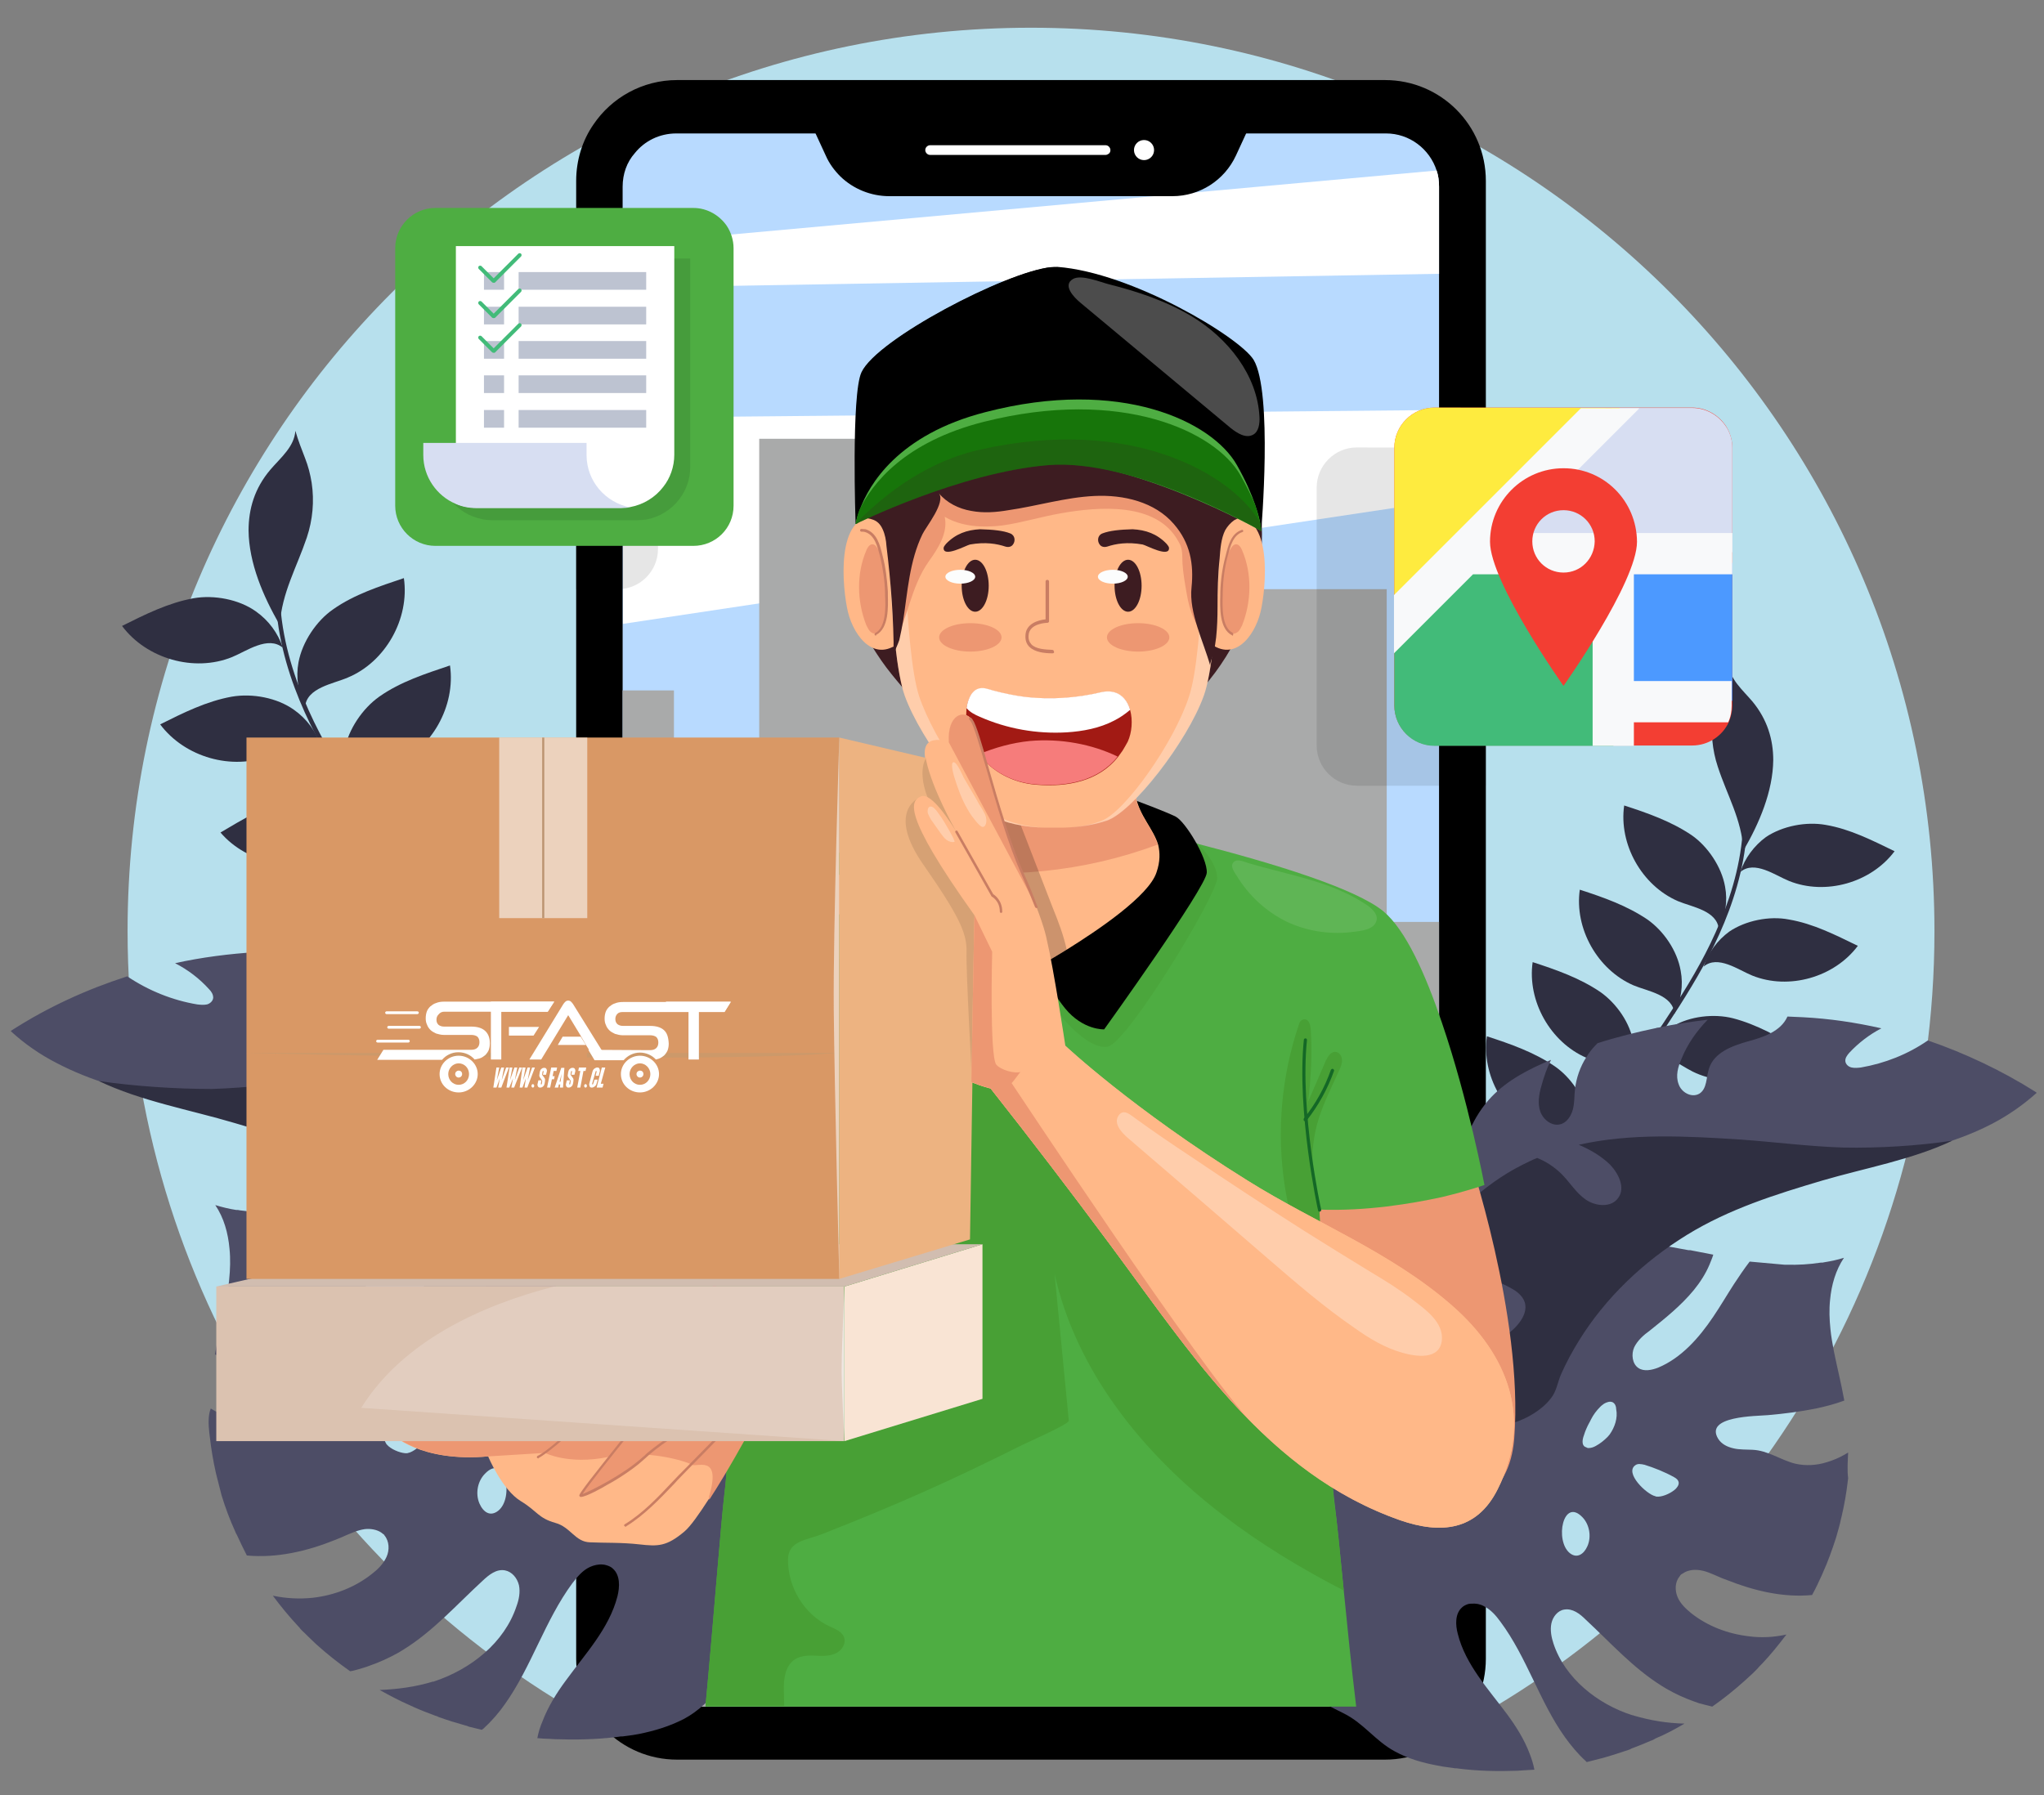 <?xml version="1.0" encoding="utf-8"?>
<!-- Generator: Adobe Illustrator 22.0.0, SVG Export Plug-In . SVG Version: 6.00 Build 0)  -->
<svg version="1.1" id="Capa_1" xmlns="http://www.w3.org/2000/svg" xmlns:xlink="http://www.w3.org/1999/xlink" x="0px" y="0px"
	 viewBox="0 0 589.6 518" style="enable-background:new 0 0 589.6 518;" xml:space="preserve">
<rect x="0" y="0" width="589.6" height="518" fill="#808080" stroke="none"/>
<style type="text/css">
	.st0{fill:#B7E0ED;}
	.st1{fill:#B8DAFF;}
	.st2{fill:#FFFFFF;}
	.st3{fill:#A9AAAA;}
	.st4{opacity:0.1;}
	.st5{fill:#4D4D66;}
	.st6{fill:#2F2F41;}
	.st7{fill:#ED9772;}
	.st8{fill:url(#SVGID_1_);}
	.st9{opacity:0.5;}
	.st10{fill:#48A035;}
	.st11{fill:#146826;}
	.st12{fill:#AA1B18;}
	.st13{fill:#FF5652;}
	.st14{fill:#FFB888;}
	.st15{opacity:0.2;}
	.st16{fill:#3D1C21;}
	.st17{fill:#C97D63;}
	.st18{opacity:0.3;}
	.st19{fill:#A21A14;}
	.st20{fill:#F67C7B;}
	.st21{fill:#FCFDFD;}
	.st22{fill:url(#SVGID_2_);}
	.st23{fill:#17750A;}
	.st24{fill:#E2CDBF;}
	.st25{opacity:0.6;}
	.st26{fill:#F9F9F9;}
	.st27{fill:#BC9471;}
	.st28{fill:#F9E4D4;}
	.st29{fill:#D1BDB0;}
	.st30{fill:#D99865;}
	.st31{fill:#AF9975;}
	.st32{fill:#EDB381;}
	.st33{fill:#F33E33;}
	.st34{fill:#4C99FF;}
	.st35{fill:#D7DEF2;}
	.st36{fill:#FEEB3F;}
	.st37{fill:#42BB79;}
	.st38{fill:#F8F9FA;}
	.st39{fill:url(#SVGID_3_);}
	.st40{fill:#BDC3D1;}
</style>
<g>
	<g>
		<path class="st0" d="M423.6,496.8C503.8,452.4,558,366.9,558,268.7C558,124.7,441.4,8,297.4,8S36.8,124.7,36.8,268.6
			c0,98.2,54.2,183.6,134.4,228.1L423.6,496.8L423.6,496.8z"/>
	</g>
</g>
<g>
	<g>
		<path d="M428.6,52.2v426.4c0,16.1-13,29.1-29.1,29.1H195.3c-16.1,0-29.1-13-29.1-29.1V52.2c0-6,1.8-11.7,5-16.3
			c5.2-7.7,14.1-12.8,24.1-12.8h204.2C415.6,23.1,428.6,36.1,428.6,52.2z"/>
	</g>
	<g>
		<path class="st1" d="M415.1,53.9V477c0,8.5-6.9,15.4-15.4,15.4H195c-8.5,0-15.4-6.9-15.4-15.4V53.9c0-3.7,1.2-7.1,3.5-9.7
			c2.8-3.5,7.1-5.7,12-5.7h204.7c6.8,0,12.6,4.5,14.6,10.7C414.9,50.6,415.1,52.2,415.1,53.9z"/>
	</g>
	<g>
		<path class="st2" d="M415.1,53.9V79l-235.4,4V70.5l234.7-21.3C414.9,50.6,415.1,52.2,415.1,53.9z"/>
	</g>
	<g>
		<polygon class="st2" points="415.1,118.3 415.1,144.6 179.7,180 179.7,120.5 		"/>
	</g>
	<g>
		<path class="st3" d="M415.1,265.9V477c0,8.5-6.9,15.4-15.4,15.4H195c-8.5,0-15.4-6.9-15.4-15.4V199.2h14.8v23.7H219v-96.3h69.5
			V193h58.1v-23H400v96H415.1z"/>
	</g>
	<g class="st4">
		<g>
			<path d="M428.6,129.2v97.5h-37.2c-6.4,0-11.6-5.2-11.6-11.6v-74.4c0-6.4,5.2-11.6,11.6-11.6L428.6,129.2L428.6,129.2z"/>
		</g>
	</g>
	<g class="st4">
		<g>
			<path d="M189.8,84.1v74.3c0,6.4-5.2,11.6-11.6,11.6h-12.1V72.4h12.1c4,0,7.5,2.1,9.6,5.1C189.1,79.4,189.8,81.6,189.8,84.1z"/>
		</g>
	</g>
	<g>
		<path d="M256.5,56.6h81.7c7.9,0,15-4.6,18.3-11.7l6.6-14.3H231.6l6.6,14.3c1,2.3,2.5,4.3,4.2,6C246.1,54.5,251.2,56.6,256.5,56.6z
			"/>
	</g>
	<g>
		<g>
			<path class="st2" d="M318.9,44.7h-50.6c-0.8,0-1.4-0.7-1.4-1.4l0,0c0-0.8,0.7-1.4,1.4-1.4h50.6c0.8,0,1.4,0.7,1.4,1.4l0,0
				c0,0.4-0.1,0.7-0.4,1C319.6,44.5,319.3,44.7,318.9,44.7z"/>
		</g>
		<g>
			<ellipse class="st2" cx="330" cy="43.3" rx="2.9" ry="2.9"/>
		</g>
	</g>
</g>
<g>
	<path class="st5" d="M533.1,419.1c-0.4,0.2-0.8,0.5-1.2,0.7c-1.6,0.9-3.3,1.6-5,2.1c-2.9,0.9-6.1,1.1-9.1,0.4
		c-4.3-1.1-7.8-3.8-12.3-4c-1.8-0.1-3.7,0-5.4-0.4c-1.8-0.4-3.5-1.2-4.5-2.8c-4-6.6,11.1-6.5,14.4-6.8c4.6-0.4,9.3-1,13.8-1.9
		c2.8-0.6,5.5-1.3,8.2-2.3c0-0.1-0.1-0.4-0.1-0.5c-0.8-4.4-1.9-8.8-2.8-13.2c0-0.1-0.1-0.4-0.1-0.5c-0.4-2.1-0.8-4.3-1-6.4
		c-0.3-2.8-0.4-5.7-0.1-8.5c0.4-4.3,1.6-8.5,4-12.1c-1.9,0.6-3.8,1-5.7,1.3c-0.3,0.1-0.6,0.1-1,0.1c-3.3,0.5-6.6,0.7-9.9,0.6
		c-0.2,0-0.4,0-0.6,0c-3.4-0.3-6.6-0.6-10-0.9c-1.6,2.1-3.1,4.3-4.6,6.6c-2,3.1-3.8,6.2-5.9,9.3c-4.1,6.1-9.2,11.9-15.9,14.7
		c-1.8,0.7-4.1,1.2-5.7,0.1c-1.8-1.2-2.1-4-1.2-6c1-2,2.7-3.5,4.5-4.8c4.5-3.6,9-7.2,12.7-11.7c1.8-2.2,3.4-4.7,4.5-7.3
		c0.4-1,0.8-1.9,1.1-2.9c-2.1-0.4-4.2-0.8-6.2-1.2c-0.3-0.1-0.7-0.1-1-0.1c-3.2-0.6-6.5-1.2-9.6-1.7c-0.2,0-0.4-0.1-0.6-0.1
		c-0.1,0-0.1,0-0.2,0c-0.8-0.1-1.7-0.2-2.5-0.4c-0.3,0-0.6-0.1-0.9-0.1c-3.9-0.4-7.9-0.7-11.8-0.8c0,1.1-0.1,2.2-0.1,3.4
		c-0.7,12.1-5.1,23.8-12.4,33.4c-0.9,1.2-2.1,2.4-3.4,3.1c-0.3,0.1-0.6,0.3-0.8,0.4c-0.2,0.1-0.4,0.1-0.6,0.2
		c-0.9,0.2-1.7,0.2-2.6-0.2c-1.9-0.9-2.6-3.4-2.1-5.5c0.4-2.1,1.8-3.8,2.9-5.6c0.2-0.4,0.4-0.7,0.7-1c4.4-7.5,6.2-16.5,5.3-25.1
		c-0.1-0.9-0.2-1.8-0.4-2.6c-1.9,0.1-3.9,0.4-5.8,0.6c-0.3,0-0.5,0.1-0.8,0.1l0,0c-0.3,0.1-0.5,0.1-0.8,0.1
		c-5.5,0.7-10.9,1.8-16.2,3.2c-0.4,0.1-0.7,0.1-1,0.3c-1.1,0.3-2.1,0.6-3.2,0.9c-0.2,0.1-0.5,0.1-0.7,0.2c-1.8,0.6-3.7,1.2-5.5,1.8
		c0.3,3.9,1.1,7.7,2.1,11.6c1.2,4.6,2.6,9,3.7,13.4c1,3.5,1.8,7.2,1,10.7c-0.5,2.4-2.1,4.6-4,5.7c-0.1,0.1-0.3,0.1-0.4,0.2
		c-0.1,0-0.1,0.1-0.1,0.1c-0.1,0.1-0.3,0.1-0.4,0.2c-0.8,0.3-1.6,0.4-2.5,0.4c-2.9-0.1-5.3-2.4-6.5-4.9c-1.2-2.6-1.5-5.5-1.7-8.4
		c-0.1-2.6-0.3-5.1-0.4-7.6c-0.2-6-0.4-11.9-0.3-17.9c-1,0.4-1.9,0.8-2.8,1.2c-0.4,0.1-0.8,0.4-1.2,0.6c-7.6,3.6-14.8,7.9-21.5,12.9
		c-1.3,1-2.6,2.1-4,3.1c1.2,2.2,2.8,4.2,4.6,5.9c0.2,0.2,0.4,0.4,0.7,0.7c3.7,3.5,8.1,6.4,11.3,10.4c2.2,2.7,3.9,6.5,2.5,9.8
		c-1.7,4-7.3,4.9-11.2,2.9c-3.8-2-6.2-6-8.1-9.8c-0.4-0.7-0.7-1.5-1-2.3c-1.8-4-3.3-8.1-4.6-12.3c-2,2.1-3.8,4.2-5.4,6.5
		c-0.4,0.5-0.7,1-1,1.5c-0.1,0.2-0.3,0.5-0.4,0.7c-0.1,0.3-0.4,0.6-0.5,0.9c-0.7,1.3-1.4,2.7-2,4.2c-0.3,0.7-0.6,1.5-0.8,2.3
		c-5,16.6-13.6,34.2-7.9,51.9c3,9.3,9.7,17.1,17.4,23.1c5.9,4.5,12.3,8,19,11.3c5.9,2.9,9.1,7.9,14.8,11c3.8,2.1,8,3.3,12.3,4.1
		c0.5,0.1,1,0.2,1.6,0.3c1,0.1,1.9,0.3,2.9,0.4c0.4,0.1,0.7,0.1,1.1,0.1c0.2,0,0.5,0.1,0.7,0.1c5.6,0.7,11.2,0.8,16.8,0.6
		c0.5,0,1-0.1,1.5-0.1c1.1-0.1,2.3-0.1,3.4-0.2c-0.3-1.6-0.8-3.2-1.4-4.7c-1.5-4-3.9-7.8-6.4-11.2c-5.4-7.3-12.1-14.4-14.3-23.3
		c-0.7-2.6-0.8-5.8,1.2-7.6c0.5-0.5,1.2-0.8,1.8-1c0.4-0.1,0.7-0.1,1-0.1c1.2-0.1,2.4,0.1,3.5,0.7c2,1,3.5,2.7,4.8,4.5
		c7.6,10.2,11.3,23.1,18.6,33.3c1.8,2.5,3.7,4.8,6,6.9c0.1,0.1,0.2,0.2,0.3,0.3c1.2-0.3,2.4-0.6,3.5-0.9c0.4-0.1,0.8-0.2,1.2-0.3
		c2.5-0.7,4.9-1.5,7.3-2.3c0.3-0.1,0.6-0.2,0.9-0.4c1.9-0.7,3.8-1.5,5.7-2.3c0.4-0.1,0.9-0.4,1.2-0.6c2.9-1.2,5.7-2.7,8.4-4.3
		c-5-0.1-9.8-0.9-14.6-2.3c-0.1-0.1-0.3-0.1-0.4-0.1c-10.1-3.2-19.5-10.7-22.8-20.7c-0.6-1.8-1-3.9-0.6-5.8c0.4-1.9,1.8-3.7,3.7-4
		c2.4-0.4,4.5,1.2,6.2,2.9c7.1,6.6,13.7,14,21.9,19.1c0.4,0.3,0.9,0.5,1.3,0.8c2.6,1.5,5.2,2.7,8,3.7c1,0.4,2,0.7,2.9,0.9
		c0.8,0.2,1.6,0.4,2.4,0.6c3.3-2.3,6.4-4.8,9.4-7.5c0.8-0.7,1.6-1.5,2.4-2.2c0.2-0.2,0.4-0.4,0.6-0.6c0.4-0.4,0.9-0.9,1.3-1.4
		c0.2-0.2,0.4-0.4,0.6-0.6c2.5-2.6,4.8-5.5,7.1-8.5c-3.6,0.8-7.3,1-10.9,0.5c-6-0.7-11.8-2.9-16.5-6.6c-1.6-1.3-3.2-2.8-4-4.7
		c-0.8-1.9-0.8-4.3,0.6-6c0.1-0.1,0.1-0.1,0.2-0.3c0.2-0.2,0.4-0.4,0.7-0.5c1.2-0.9,3-1.2,4.6-1c2,0.2,3.8,1.1,5.7,1.9
		c0.8,0.4,1.7,0.7,2.5,1c7.8,3.1,16.2,5.1,24.5,4.3c1-1.8,1.9-3.7,2.8-5.7c0.1-0.2,0.2-0.5,0.3-0.7c1.5-3.3,2.7-6.7,3.8-10.1
		c0.1-0.2,0.1-0.5,0.2-0.7c0.4-1.5,0.9-3,1.2-4.6c0.1-0.3,0.1-0.5,0.2-0.8c0.8-3.4,1.4-6.8,1.8-10.3c0-0.3,0.1-0.5,0.1-0.8
		C532.8,424.1,533,421.6,533.1,419.1z M414.6,436.6c-4.5,6-5.6-7.8-5.4-10.4c0.1-1,0.3-2.1,1.1-2.6c0.8-0.6,2.1-0.4,2.9,0.1
		c0.8,0.6,1.3,1.5,1.7,2.5c0.8,2.1,1.1,4.3,1,6.6C415.7,434.1,415.4,435.5,414.6,436.6z M429.2,427.9c-2.5-1.3-3-7.4-2.7-9.8
		c0.1-1.1,0.6-2.5,1.7-2.6c0.5-0.1,1,0.1,1.5,0.4c2.5,1.2,4.5,3.7,4.6,6.5C434.3,424.4,431.9,429.3,429.2,427.9z M457.9,446.1
		c-1,2.3-3,3.7-5.1,2c-4.4-3.6-1.9-16.2,3.7-10.3C458.5,439.9,459.1,443.4,457.9,446.1z M464.3,413.9L464.3,413.9
		c-0.2,0.2-0.4,0.5-0.6,0.7c-1,1-2.1,1.9-3.4,2.6c-0.7,0.4-1.4,0.6-2.1,0.6c-0.1,0-0.3,0-0.4-0.1c-0.1,0-0.1,0-0.2-0.1
		c-0.2-0.1-0.4-0.1-0.6-0.3l0,0c-0.7-0.6-0.6-1.9-0.1-3.2c0.2-0.7,0.4-1.2,0.7-1.9c0.5-1.2,1.1-2.1,1.3-2.6c0.7-1.4,1.6-2.6,2.7-3.7
		c0.2-0.2,0.4-0.4,0.7-0.6c0.1-0.1,0.3-0.2,0.4-0.3c0.7-0.4,1.7-0.8,2.5-0.4c0.7,0.4,1,1.2,1,2C466.7,409.1,465.8,411.8,464.3,413.9
		z M483.6,429.3c-0.1,0.2-0.4,0.4-0.6,0.6c-1.5,1.2-3.8,2.1-5.2,1.9c-0.1,0-0.2,0-0.3-0.1c-2.5-0.5-9.1-6.8-5.7-9
		c0.3-0.2,0.7-0.3,1-0.3s0.7,0.1,1,0.1c0.1,0,0.2,0.1,0.4,0.1c0.1,0,0.1,0,0.1,0l0,0c2.9,0.9,5.9,2.1,8.6,3.6
		C484.6,427.1,484.5,428.3,483.6,429.3z"/>
</g>
<g>
	<g>
		<g>
			<path class="st6" d="M453.4,387.7c0.1,0,0.1,0,0.2-0.1c0.3-0.1,0.4-0.4,0.3-0.7c-9-21.5-0.1-45.1,6-57.3c4.9-9.7,11-19,17-27.9
				c5-7.4,10.1-15.1,14.5-23.1c8.2-14.8,16.6-36.9,10.5-57.9c-0.1-0.3-0.4-0.5-0.7-0.4c-0.3,0.1-0.5,0.4-0.4,0.7
				c6,20.6-2.4,42.4-10.4,57c-4.3,7.9-9.5,15.6-14.5,23c-6,9-12.2,18.2-17.1,28c-6.2,12.3-15.2,36.3-6,58.3
				C453,387.6,453.2,387.8,453.4,387.7z"/>
		</g>
	</g>
	<g>
		<g>
			<path class="st6" d="M511.5,219.3c-0.1,9-4,18.2-8.6,26.1c-0.5-9-4.7-15.9-7.4-24.2c-1.6-4.8-2.1-10.1-1.4-15.2
				c0.4-2.4,1-4.6,1.8-6.8c1-2.6,1.9-4.9,2.7-7.6c0.3,4.3,4.1,7.5,6.9,10.8C509.8,207.6,511.5,213.4,511.5,219.3z"/>
		</g>
	</g>
	<g>
		<g>
			<g>
				<path class="st6" d="M488,241c-5.9-4-12.7-6.4-19.5-8.6c-1.6,11.2,5.1,23.1,15.5,27.6c4,1.7,11.4,2.7,11.8,8.2
					c1.9-3.8,2.6-8.2,1.8-12.4C496.6,250.1,492.6,244.2,488,241z"/>
			</g>
		</g>
		<g>
			<g>
				<path class="st6" d="M516,265.3c7.1,1.2,13.5,4.5,19.9,7.6c-6.8,9.1-19.9,12.8-30.4,8.6c-4-1.6-10-6.1-14.1-2.6
					c1.3-4,4-7.6,7.4-10.1C503.5,265.6,510.4,264.2,516,265.3z"/>
			</g>
		</g>
		<g>
			<g>
				<path class="st6" d="M499.9,293.8c6.9,1.8,13.2,5.4,19.3,9c-7.4,8.6-20.8,11.4-30.9,6.4c-3.9-1.9-9.6-6.8-13.9-3.6
					c1.6-4,4.5-7.3,8.2-9.5C487.4,293.2,494.4,292.4,499.9,293.8z"/>
			</g>
		</g>
		<g>
			<g>
				<path class="st6" d="M486,315.7c6.9,1.8,13.2,5.4,19.3,9c-7.4,8.6-20.8,11.4-30.9,6.4c-3.9-1.9-9.6-6.8-13.9-3.6
					c1.6-4,4.5-7.3,8.2-9.5C473.5,315.2,480.4,314.4,486,315.7z"/>
			</g>
		</g>
		<g>
			<g>
				<path class="st6" d="M474.5,334.6c7.1,0.6,13.9,3.1,20.6,5.7c-5.8,9.7-18.6,14.7-29.5,11.5c-4.1-1.2-10.6-5.1-14.3-1.2
					c0.9-4.2,3.2-8,6.4-10.7C462.1,336.1,468.8,334.1,474.5,334.6z"/>
			</g>
		</g>
		<g>
			<g>
				<path class="st6" d="M526.6,238c7.1,1.2,13.5,4.5,19.9,7.6c-6.8,9.1-19.9,12.8-30.4,8.6c-4-1.6-10-6.1-14.1-2.6
					c1.3-4,4-7.6,7.4-10.1C514.2,238.3,521,237,526.6,238z"/>
			</g>
		</g>
		<g>
			<g>
				<path class="st6" d="M475.2,265.3c-5.9-4-12.7-6.4-19.5-8.6c-1.6,11.2,5.1,23.1,15.5,27.6c4,1.7,11.4,2.7,11.8,8.2
					c1.9-3.8,2.6-8.2,1.8-12.4C483.8,274.3,479.9,268.6,475.2,265.3z"/>
			</g>
		</g>
		<g>
			<g>
				<path class="st6" d="M461.6,286.2c-5.9-4-12.7-6.4-19.5-8.6c-1.6,11.2,5.1,23.1,15.5,27.6c4,1.7,11.4,2.7,11.8,8.2
					c1.9-3.8,2.6-8.2,1.8-12.4C470.3,295.2,466.3,289.5,461.6,286.2z"/>
			</g>
		</g>
		<g>
			<g>
				<path class="st6" d="M448.4,307.6c-5.9-4-12.7-6.4-19.5-8.6c-1.6,11.2,5.1,23.1,15.5,27.6c4,1.7,11.4,2.7,11.8,8.2
					c1.9-3.8,2.6-8.2,1.8-12.4C457.1,316.6,453.1,310.8,448.4,307.6z"/>
			</g>
		</g>
	</g>
</g>
<g>
	<g>
		<path class="st5" d="M587.1,315c0.1,0.1,0.3,0.2,0.4,0.3c-3.9,3.5-8.2,6.5-12.8,8.9c-9.2,4.8-19.5,7.6-29.7,9.5
			c-15.4,2.8-31.2,3.6-46.4,7.3c-15.2,3.7-29.3,11.5-39.8,23c-4.8,5.3-9,11.2-12.7,17.2c-2.9,4.6-5.2,11.5-9.4,15.1
			c-9.2,7.6-14.8-22.3-15.9-27.5c-1.5-6.7-2.1-12.8-1.8-19c0-0.9,0.1-1.7,0.1-2.6c0.2-3.4,0.7-6.8,1.5-10.4
			c1.5-7.4,4.3-14.7,9.6-20.3c4.7-4.9,10.9-8.1,17.2-10.7c-1.2,2.4-2.1,5-2.8,7.6c-0.7,2.4-1.1,5-0.3,7.3s3.3,4.3,5.7,3.7
			c1.9-0.4,3.2-2.4,3.7-4.3c0.5-1.9,0.4-3.9,0.6-5.8c0.4-3.3,1.5-6.5,3.3-9.3c0.9-1.5,2-2.8,3.2-4c5.6-1.8,11.3-3.2,17-4.4
			c0.1-0.1,0.4-0.1,0.5-0.1c4.7-1,9.5-1.7,14.3-2.3c-3.2,3.3-5.9,7.1-7.6,11.4c-1,2.3-1.7,4.8-0.8,7.2c0.8,2.4,3.7,4,5.9,2.8
			c2.4-1.4,2-4.8,2.9-7.4c1.5-4.5,6.5-6.4,11.1-7.7c4.5-1.2,9.6-2.9,11.5-7.2c1.5,0.1,3,0.1,4.5,0.2c7.6,0.4,15.1,1.5,22.6,3.2
			c-3.5,1.8-6.7,4.3-9.3,7.1c-0.6,0.7-1.2,1.5-1.1,2.4c0.1,0.9,0.9,1.6,1.8,1.8c0.9,0.2,1.8,0.1,2.7,0c6.9-1.2,13.5-3.8,19.3-7.8
			C566.6,303.8,577.3,308.8,587.1,315z"/>
	</g>
	<g>
		<path class="st6" d="M563.2,329.1c-11.6,5.5-25.2,7.9-37.5,11.5c-13.5,4-26.9,8.2-39.1,15.7c-12.5,7.7-23.5,18.1-31.2,30.6
			c-1.9,3.1-3.6,6.2-5.1,9.6c-1,2.3-1.3,4.9-2.9,6.9c-3.2,4.3-10.3,7.9-15.6,7.9c-6,0.1-11.4-3.7-16-7.7c-5.1-4.4-10-9.5-12.1-15.9
			c-0.4-1.3-0.7-2.6-0.9-4c-0.1-1.7-0.1-3.4,0.1-5.1c2.5,0.5,5,1.3,7.3,2.6c3.7,1.9,7.1,4.7,11.1,6c6,1.8,13.1-0.5,16.9-5.5
			c1.3-1.7,2.3-3.9,1.6-6c-0.6-1.8-2.2-3.1-3.9-4c-4.3-2.5-9.3-3.8-14.3-3.9c-4.8,0-10.1,1.1-14.4-1.2c1.2-2.1,2.5-4,3.8-5.8
			c7.6-9.8,16.7-18.9,27.9-24.6c1.5-0.7,2.9-1.5,4.5-2.1c2.5,1,4.8,2.5,6.8,4.4c2.5,2.4,4.3,5.6,7.2,7.6c2.9,2,7.4,2.4,9.4-0.5
			c2.1-2.9,0.1-7-2.4-9.6c-2.6-2.5-5.7-4.3-9-5.7c15.1-3.4,31.2-2.5,46.8-1.5c9.8,0.7,19.7,2,29.5,2.3
			C541.9,331.3,553.5,330.6,563.2,329.1z"/>
	</g>
</g>
<g>
	<path class="st5" d="M60.4,413.6c0,0.3,0.1,0.5,0.1,0.8c0.4,3.6,1,7.2,1.8,10.7c0.1,0.3,0.1,0.5,0.2,0.8c0.4,1.6,0.8,3.2,1.2,4.7
		c0.1,0.3,0.1,0.5,0.2,0.8c1.1,3.6,2.4,7.1,4,10.6c0.1,0.3,0.2,0.5,0.4,0.8c0.9,2,1.9,4,2.9,6c8.6,0.8,17.3-1.2,25.5-4.5
		c0.9-0.4,1.8-0.7,2.6-1.1c1.9-0.8,3.8-1.7,5.9-2c1.6-0.2,3.5,0.1,4.8,1c0.2,0.1,0.4,0.4,0.7,0.5c0.1,0.1,0.1,0.2,0.2,0.3
		c1.4,1.7,1.5,4.2,0.6,6.2c-0.9,2-2.5,3.6-4.2,4.9c-4.9,3.9-10.9,6.2-17.1,6.9c-3.8,0.4-7.7,0.2-11.5-0.6c2.3,3.1,4.7,6,7.3,8.8
		c0.2,0.2,0.4,0.4,0.6,0.7c0.4,0.5,1,1,1.4,1.4c0.2,0.2,0.4,0.4,0.7,0.7c0.8,0.8,1.6,1.5,2.5,2.4c3.1,2.8,6.4,5.4,9.8,7.8
		c0.9-0.1,1.7-0.4,2.5-0.6c1-0.3,2.1-0.6,3.1-1c2.9-1,5.7-2.3,8.4-3.8c0.4-0.3,0.9-0.5,1.3-0.8c8.6-5.3,15.4-13,22.9-19.9
		c1.8-1.7,4-3.5,6.5-3c2,0.4,3.5,2.2,4,4.3c0.4,2,0,4.1-0.7,6c-3.5,10.6-13.2,18.2-23.7,21.7c-0.1,0.1-0.3,0.1-0.5,0.1
		c-4.9,1.5-10.1,2.2-15.3,2.4c2.9,1.6,5.7,3.1,8.7,4.4c0.4,0.2,0.9,0.4,1.3,0.6c2,0.9,3.9,1.6,6,2.4c0.3,0.1,0.7,0.2,1,0.4
		c2.5,0.9,5.1,1.7,7.6,2.4c0.4,0.1,0.8,0.2,1.2,0.4c1.2,0.3,2.4,0.6,3.7,0.9c0.1-0.1,0.2-0.2,0.4-0.3c2.4-2.2,4.5-4.6,6.3-7.2
		c7.6-10.7,11.5-24.1,19.4-34.8c1.4-1.8,2.9-3.7,5.1-4.7c1.1-0.5,2.4-0.8,3.6-0.7c0.4,0,0.7,0.1,1.1,0.2c0.7,0.2,1.4,0.5,1.9,1
		c2.1,1.9,2,5.2,1.3,8c-2.4,9.3-9.3,16.6-14.9,24.3c-2.6,3.5-5.1,7.5-6.7,11.7c-0.7,1.6-1.2,3.3-1.5,4.9c1.2,0.1,2.4,0.2,3.5,0.2
		c0.5,0,1,0.1,1.5,0.1c5.9,0.2,11.8,0.1,17.6-0.6c0.3,0,0.5-0.1,0.8-0.1c0.4-0.1,0.8-0.1,1.2-0.1c1-0.1,2.1-0.3,3-0.4
		c0.6-0.1,1.1-0.2,1.7-0.3c4.5-0.9,8.8-2.2,12.9-4.3c8.7-4.6,13.8-13.9,19.8-21.3c6.9-8.5,14-17,19.6-26.4
		c11.5-19.3,14-40.6,2.8-60.5c-0.1-0.3-0.4-0.7-0.5-1c-0.1-0.3-0.3-0.5-0.4-0.8c-0.3-0.5-0.7-1-1-1.5c-1.7-2.4-3.6-4.7-5.7-6.8
		c-1.3,4.3-2.9,8.7-4.8,12.8c-0.4,0.8-0.7,1.5-1.1,2.4c-2,4-4.5,8.2-8.5,10.2c-4,2.1-9.8,1-11.6-3.1c-1.5-3.4,0.3-7.3,2.6-10.2
		c3.4-4.1,7.9-7.1,11.8-10.8c0.2-0.2,0.5-0.4,0.7-0.7c1.8-1.8,3.5-3.9,4.7-6.2c-1.3-1.1-2.7-2.2-4.1-3.2
		c-7.1-5.2-14.5-9.7-22.4-13.4c-0.4-0.2-0.8-0.4-1.2-0.6c-1-0.4-2-0.9-2.9-1.3c0.1,6.2-0.1,12.4-0.3,18.7c-0.1,2.6-0.2,5.3-0.4,7.9
		c-0.2,2.9-0.4,6-1.7,8.7c-1.2,2.7-3.8,5-6.8,5.1c-0.9,0.1-1.8-0.1-2.6-0.4c-0.1-0.1-0.3-0.1-0.4-0.2c-0.1,0-0.1-0.1-0.1-0.1
		c-0.1-0.1-0.3-0.1-0.4-0.2c-2.1-1.2-3.7-3.5-4.2-6c-0.9-3.7,0.1-7.5,1.1-11.2c1.3-4.6,2.7-9.3,4-14c1-4,1.8-8.1,2.2-12.1
		c-1.9-0.7-3.8-1.2-5.7-1.8c-0.3-0.1-0.5-0.1-0.8-0.2c-1.1-0.3-2.2-0.7-3.3-1c-0.4-0.1-0.7-0.2-1-0.3c-5.6-1.5-11.2-2.6-17-3.4
		c-0.3-0.1-0.5-0.1-0.8-0.1l0,0c-0.3,0-0.6-0.1-0.8-0.1c-2-0.2-4-0.4-6-0.6c-0.1,0.9-0.3,1.8-0.4,2.7c-1,9,1,18.4,5.5,26.2
		c0.2,0.4,0.4,0.7,0.7,1.1c1.2,1.8,2.5,3.7,3,5.9c0.4,2.1-0.2,4.8-2.2,5.7c-0.9,0.4-1.8,0.4-2.6,0.2c-0.2-0.1-0.4-0.1-0.7-0.2
		c-0.3-0.1-0.6-0.3-0.9-0.4c-1.3-0.8-2.6-2-3.5-3.2c-7.7-9.9-12.2-22.3-13-34.8c-0.1-1.2-0.1-2.4-0.1-3.5c-4.1,0.1-8.2,0.4-12.3,0.9
		c-0.3,0-0.6,0.1-0.9,0.1c-0.9,0.1-1.8,0.2-2.6,0.4c-0.1,0-0.1,0-0.2,0.1c-0.2,0-0.4,0.1-0.7,0.1c-3.3,0.5-6.7,1.1-10.1,1.8
		c-0.3,0.1-0.7,0.1-1,0.2c-2.2,0.4-4.3,0.9-6.5,1.2c0.3,1,0.7,2,1.1,3c1.2,2.7,2.8,5.3,4.7,7.6c3.7,4.6,8.5,8.5,13.2,12.2
		c1.8,1.5,3.7,2.9,4.6,5.1c1,2.1,0.7,4.9-1.2,6.2c-1.8,1.2-4.1,0.7-6-0.1c-7.1-2.9-12.3-9-16.6-15.4c-2.1-3.2-4-6.5-6.1-9.7
		c-1.5-2.4-3-4.7-4.7-6.9c-3.5,0.3-6.9,0.7-10.4,1c-0.2,0-0.4,0-0.6,0c-3.5,0.1-6.9-0.1-10.4-0.6c-0.3-0.1-0.7-0.1-1-0.1
		c-2-0.3-4-0.8-6-1.4c2.5,3.7,3.7,8.1,4.1,12.6c0.3,2.9,0.2,6-0.1,8.9c-0.2,2.3-0.6,4.5-1,6.7c0,0.1-0.1,0.4-0.1,0.5
		c-1,4.6-2.1,9.2-2.9,13.8c0,0.2-0.1,0.4-0.1,0.6c2.8,1,5.7,1.8,8.5,2.4c4.8,1,9.6,1.6,14.4,2c3.5,0.3,19.2,0.1,15.1,7
		c-1,1.6-2.9,2.6-4.7,2.9c-1.8,0.4-3.7,0.3-5.7,0.4c-4.7,0.2-8.4,3.1-12.9,4.2c-3.1,0.8-6.4,0.5-9.5-0.4c-1.8-0.5-3.6-1.3-5.2-2.2
		c-0.4-0.2-0.8-0.5-1.2-0.7C60,408.3,60.1,411,60.4,413.6z M182.2,420c-0.2-2.4,0.1-4.7,1-6.9c0.4-1,0.9-2,1.8-2.6
		c0.9-0.7,2.1-0.8,3-0.1c0.8,0.6,1,1.8,1.2,2.8c0.2,2.6-0.9,17-5.6,10.8C182.7,422.8,182.3,421.4,182.2,420z M163,409.1
		c0.1-2.9,2.2-5.4,4.8-6.8c0.4-0.2,1-0.4,1.5-0.4c1.2,0.1,1.7,1.6,1.8,2.8c0.2,2.4-0.3,8.7-2.9,10.1
		C165.5,416.3,162.9,411.3,163,409.1z M139.9,425.2c5.8-6.1,8.5,7,3.8,10.7c-2.3,1.8-4.3,0.4-5.4-2.1
		C137.1,431,137.7,427.4,139.9,425.2z M129.6,392.7c0.1-0.8,0.4-1.7,1.1-2.1c0.8-0.4,1.8-0.1,2.6,0.4c0.1,0.1,0.3,0.2,0.5,0.3
		c0.3,0.1,0.5,0.4,0.7,0.6c1.2,1,2.1,2.4,2.9,3.8c0.3,0.5,0.9,1.6,1.4,2.8c0.3,0.7,0.6,1.3,0.7,2c0.4,1.4,0.6,2.7-0.1,3.4l0,0
		c-0.1,0.1-0.4,0.2-0.6,0.3c-0.1,0-0.1,0.1-0.2,0.1c-0.1,0-0.3,0-0.4,0.1c-0.8,0-1.5-0.3-2.2-0.6c-1.3-0.7-2.5-1.5-3.5-2.6
		c-0.2-0.2-0.4-0.5-0.6-0.7l0,0C130,398.1,129.1,395.3,129.6,392.7z M112.2,413.3c2.9-1.5,5.9-2.8,9-3.7l0,0c0.1,0,0.1,0,0.1,0
		c0.1,0,0.2-0.1,0.4-0.1c0.4-0.1,0.7-0.1,1.1-0.1s0.7,0.1,1,0.3c3.5,2.4-3.4,9-6,9.5c-0.1,0-0.2,0-0.3,0.1c-1.5,0.1-4-0.8-5.4-2
		c-0.2-0.2-0.4-0.4-0.6-0.6C110.6,415.3,110.5,414.1,112.2,413.3z"/>
</g>
<g>
	<g>
		<g>
			<path class="st6" d="M132.2,328.8c-0.1,0-0.1,0-0.2-0.1c-0.3-0.1-0.4-0.5-0.3-0.8c9.4-22.4,0.1-47.1-6.2-59.8
				c-5.1-10.1-11.5-19.8-17.8-29.1c-5.1-7.8-10.5-15.8-15.1-24.1c-8.5-15.4-17.3-38.4-10.9-60.4c0.1-0.3,0.4-0.5,0.7-0.4
				c0.3,0.1,0.5,0.4,0.4,0.7c-6.2,21.5,2.5,44.2,10.9,59.5c4.6,8.2,9.9,16.2,15.1,24c6.2,9.3,12.7,19,17.9,29.2
				c6.5,12.9,15.9,37.9,6.3,60.8C132.7,328.6,132.4,328.8,132.2,328.8z"/>
		</g>
	</g>
	<g>
		<g>
			<path class="st6" d="M71.7,153.1c0.1,9.3,4.2,19,9,27.2c0.6-9.3,4.9-16.6,7.8-25.2c1.7-5.1,2.2-10.5,1.4-15.8
				c-0.4-2.5-1-4.8-1.9-7.1c-1-2.6-2-5.1-2.8-7.9c-0.3,4.6-4.3,7.8-7.2,11.2C73.4,140.9,71.7,146.9,71.7,153.1z"/>
		</g>
	</g>
	<g>
		<g>
			<g>
				<path class="st6" d="M96.1,175.8c6.1-4.3,13.3-6.6,20.4-9c1.7,11.7-5.3,24.2-16.2,28.7c-4.1,1.8-11.9,2.9-12.3,8.5
					c-2-4-2.7-8.6-1.9-12.9C87.2,185.2,91.3,179.1,96.1,175.8z"/>
			</g>
		</g>
		<g>
			<g>
				<path class="st6" d="M66.9,201c-7.3,1.3-14.1,4.7-20.7,8c7.1,9.5,20.8,13.4,31.7,9c4.2-1.7,10.4-6.3,14.7-2.7
					c-1.4-4.2-4.1-7.9-7.8-10.5C79.9,201.3,72.8,200,66.9,201z"/>
			</g>
		</g>
		<g>
			<g>
				<path class="st6" d="M83.7,230.7c-7.2,1.8-13.7,5.7-20.1,9.5c7.7,9,21.7,11.8,32.3,6.7c4-2,10-7.1,14.5-3.7
					c-1.7-4.1-4.7-7.6-8.5-9.9C96.7,230.1,89.5,229.3,83.7,230.7z"/>
			</g>
		</g>
		<g>
			<g>
				<path class="st6" d="M98.3,253.7c-7.2,1.8-13.7,5.7-20.1,9.5c7.7,9,21.7,11.8,32.3,6.7c4-2,10-7.1,14.5-3.7
					c-1.7-4.1-4.7-7.6-8.5-9.9C111.2,253.1,104,252.2,98.3,253.7z"/>
			</g>
		</g>
		<g>
			<g>
				<path class="st6" d="M110.2,273.3c-7.4,0.6-14.5,3.2-21.5,5.9c6.1,10.1,19.3,15.4,30.7,12.1c4.3-1.2,11-5.3,14.9-1.2
					c-1-4.3-3.3-8.4-6.7-11.2C123.1,274.9,116.1,272.8,110.2,273.3z"/>
			</g>
		</g>
		<g>
			<g>
				<path class="st6" d="M55.9,172.6c-7.3,1.3-14.1,4.7-20.7,8c7.1,9.5,20.8,13.4,31.7,9c4.2-1.7,10.4-6.3,14.7-2.7
					c-1.4-4.2-4.1-7.9-7.8-10.5C68.9,172.9,61.7,171.6,55.9,172.6z"/>
			</g>
		</g>
		<g>
			<g>
				<path class="st6" d="M109.4,201c6.1-4.3,13.3-6.6,20.4-9c1.7,11.7-5.3,24.2-16.2,28.7c-4.1,1.8-11.9,2.9-12.3,8.5
					c-2-4-2.7-8.6-1.9-12.9C100.5,210.4,104.6,204.4,109.4,201z"/>
			</g>
		</g>
		<g>
			<g>
				<path class="st6" d="M123.6,222.9c6.1-4.3,13.3-6.6,20.4-9c1.7,11.7-5.3,24.2-16.2,28.7c-4.1,1.8-11.9,2.9-12.3,8.5
					c-2-4-2.7-8.6-1.9-12.9C114.6,232.3,118.7,226.3,123.6,222.9z"/>
			</g>
		</g>
		<g>
			<g>
				<path class="st6" d="M137.4,245.1c6.1-4.3,13.3-6.6,20.4-9c1.7,11.7-5.3,24.2-16.2,28.7c-4.1,1.8-11.9,2.9-12.3,8.5
					c-2-4-2.7-8.6-1.9-12.9C128.4,254.5,132.5,248.6,137.4,245.1z"/>
			</g>
		</g>
	</g>
</g>
<g>
	<g>
		<path class="st5" d="M3.5,297.2c-0.1,0.1-0.3,0.2-0.4,0.3c4,3.7,8.5,6.8,13.4,9.3c9.6,5,20.3,8,31,9.9c16.1,2.9,32.5,3.7,48.4,7.6
			c15.9,3.8,30.6,12,41.6,24c5,5.5,9.3,11.6,13.3,17.9c3,4.8,5.4,12.1,9.8,15.7c9.6,7.9,15.5-23.3,16.7-28.7
			c1.5-7,2.1-13.3,1.9-19.8c0-0.9-0.1-1.8-0.1-2.6c-0.3-3.5-0.8-7.1-1.5-10.8c-1.6-7.7-4.5-15.4-10-21.2
			c-4.8-5.1-11.4-8.5-17.9-11.2c1.2,2.6,2.2,5.1,2.9,7.9c0.7,2.5,1.2,5.2,0.3,7.6c-0.8,2.4-3.5,4.5-6,3.8c-2-0.5-3.3-2.4-3.8-4.4
			c-0.5-2-0.4-4-0.7-6.1c-0.4-3.5-1.6-6.8-3.5-9.6c-1-1.5-2.1-2.9-3.3-4.2c-5.9-1.8-11.8-3.4-17.8-4.6c-0.2-0.1-0.4-0.1-0.6-0.1
			c-4.9-1-9.9-1.8-14.9-2.4c3.4,3.5,6.1,7.4,7.9,11.9c1,2.4,1.8,5.1,0.9,7.5c-0.8,2.4-3.9,4.2-6.1,2.9c-2.4-1.5-2.1-5-2.9-7.7
			c-1.5-4.6-6.8-6.7-11.5-8.1c-4.7-1.3-10-3.1-12-7.5c-1.5,0.1-3.1,0.1-4.6,0.2c-7.9,0.5-15.8,1.5-23.5,3.2c3.7,1.9,7,4.4,9.8,7.5
			c0.7,0.7,1.2,1.5,1.2,2.5c-0.1,1-1,1.7-1.8,1.9c-0.9,0.2-1.9,0.1-2.8,0c-7.2-1.2-14.1-4-20.2-8.1C24.9,285.5,13.8,290.6,3.5,297.2
			z"/>
	</g>
	<g>
		<path class="st6" d="M28.5,311.9c12.1,5.8,26.3,8.3,39.1,12.1c14.1,4.1,28.1,8.5,40.8,16.3c13,8,24.5,18.9,32.6,31.9
			c2,3.2,3.7,6.5,5.3,10c1,2.4,1.4,5.1,2.9,7.3c3.4,4.5,10.7,8.2,16.3,8.2c6.3,0.1,11.9-3.9,16.7-8c5.3-4.6,10.4-9.8,12.6-16.5
			c0.4-1.4,0.7-2.8,0.9-4.2c0.1-1.8,0.1-3.5-0.1-5.3c-2.6,0.5-5.2,1.4-7.6,2.6c-3.9,2.1-7.4,4.9-11.6,6.2
			c-6.3,1.9-13.7-0.5-17.6-5.7c-1.3-1.8-2.4-4.1-1.7-6.2c0.6-1.9,2.4-3.2,4-4.3c4.5-2.6,9.7-4,14.9-4c5.1,0,10.6,1.1,15-1.2
			c-1.2-2.2-2.6-4.2-4-6c-7.9-10.3-17.4-19.7-29-25.7c-1.5-0.8-3.1-1.5-4.6-2.1c-2.6,1-5.1,2.6-7.1,4.6c-2.6,2.6-4.6,5.8-7.5,7.9
			c-3,2.1-7.7,2.4-9.8-0.6c-2.1-3-0.1-7.3,2.5-9.9c2.6-2.6,5.9-4.5,9.3-6c-15.7-3.5-32.6-2.6-48.9-1.5c-10.2,0.7-20.6,2.1-30.8,2.4
			C50.7,314.2,38.6,313.4,28.5,311.9z"/>
	</g>
</g>
<g>
	<path class="st7" d="M423.4,332.4c0,0,16.1,47.4,13.4,82.5c-2.7,35.1-49.4,18.3-60.9,5.4c-11.5-12.9,4.8-71.3,4.8-71.3
		S415.1,332.4,423.4,332.4z"/>
</g>
<g>
	<g>
		
			<linearGradient id="SVGID_1_" gradientUnits="userSpaceOnUse" x1="159.252" y1="337.48" x2="428.274" y2="337.48" gradientTransform="matrix(1 0 0 -1 0 700)">
			<stop  offset="0" style="stop-color:#4EAD42"/>
			<stop  offset="1" style="stop-color:#4EAD42"/>
		</linearGradient>
		<path class="st8" d="M380.6,349L380.6,349c0,0.5,0.4,11.3,0.9,25.2c0.3,7.4,0.7,15.7,1,23.9c0.7,14.6,1.6,28.7,2.5,35.9
			c0.6,4.6,1.5,13.7,2.6,24.8c1,10.1,2.2,22,3.6,33.6H203.5c2.4-25.6,4.4-52.5,5.5-61.7c0.7-5.3,0.8-11.2,0.7-17.2
			c-0.1-6.7-0.7-13.2-1.2-18.6c0-0.1,0-0.3-0.1-0.4v-0.1v-0.1c0-0.1,0-0.1,0-0.1s0-0.1,0-0.1c-0.7-6.8-1.5-11.5-1.5-11.5
			c-7.6,0.2-14.9-0.4-21.5-1.2c-1.7-0.2-3.3-0.5-4.8-0.7c-5.4-1-10.1-2.1-13.7-3c-4.8-1.2-7.6-2.3-7.6-2.3s3-13.1,7.6-30.4
			c3.7-14,8.6-30.9,13.7-45.8c6-17,12.3-31.5,18-36.3c16.8-13.9,100.2-30.1,100.2-30.1s12,2.3,27.7,6c5.9,1.3,12.3,2.9,18.7,4.6
			c22.2,5.7,45.7,12.9,53.8,19.5c6.5,5.4,12.2,18.2,16.9,32.1c7.6,22.2,12.3,46.9,12.3,46.9s-4.8,1.7-12.3,3.5
			C407.1,347.3,394.1,349.5,380.6,349z"/>
	</g>
	<g class="st9">
		<path class="st10" d="M351.1,253.3c0,5-26,47.8-31.6,48.7c-5.6,1-15.4-9-21.2-20.8c-3.8-7.7,15-29,28.2-42.6
			c5.9,1.3,12.3,2.9,18.7,4.6C347.1,244.9,351.1,249.4,351.1,253.3z"/>
	</g>
	<g class="st4">
		<path class="st2" d="M386.9,257.1c2.5,1.1,4.9,2.4,7.2,3.9c1.8,1.2,4.1,3.3,2.5,5.6c-1.4,2-5.2,2.1-7.4,2.4
			c-6.1,0.6-12.3-0.4-17.9-3c-6-2.9-11-7.5-14.5-13.2c-0.6-1-2.1-2.8-1-4c1.1-1.3,3.6,0.1,4.9,0.4
			C369.2,251.7,378.5,253.4,386.9,257.1z"/>
	</g>
	<g>
		<path class="st10" d="M379.5,326.1c-1.7,7.6-0.9,15.4,1.1,22.9c0,0.5,0.4,11.3,0.9,25.2c-5.4-9.9-9.2-20.8-10.9-32
			c-2.4-15.5-1-31.5,4-46.4c0.2-0.7,0.5-1.4,1.2-1.6c0.7-0.3,1.5,0.1,1.8,0.8c0.4,0.7,0.4,1.4,0.5,2.1c0.4,6.9,0.1,14-0.8,20.8
			c1.7-3.9,3.4-7.8,5.1-11.8c0.6-1.2,1.5-2.8,2.9-2.6c1,0.1,1.8,1.2,1.8,2.3c0.1,1-0.4,2.1-0.8,3
			C383.7,314.6,380.8,320.1,379.5,326.1z"/>
	</g>
	<g>
		<path class="st10" d="M387.6,458.9c-12.2-6.3-24-13.4-34.9-21.8c-22.9-17.5-42.2-41.4-48.5-69.5c1.4,14.1,2.7,28.2,4.1,42.3
			c0.1,1-11.8,6.2-13.2,6.9c-4.8,2.4-9.7,4.8-14.5,7.1c-9.6,4.6-19.3,8.9-29,12.9c-4.8,2-9.6,3.9-14.4,5.8c-4.5,1.8-9.8,1.9-9.9,7.3
			c-0.1,7.9,4.6,15.9,11.9,19.3c1.7,0.8,3.7,1.5,4.3,3.3c0.6,1.8-0.8,3.9-2.6,4.6c-1.8,0.8-3.8,0.7-5.8,0.6c-2-0.1-4,0-5.7,1
			c-2.9,1.8-3.4,5.7-3.3,9.1c0,1.5,0.1,2.9,0.1,4.4h-22.7c2.4-25.6,4.4-52.5,5.5-61.7c0.7-5.3,0.8-11.2,0.7-17.2
			c1-5.9-0.6-12.9-1.2-18.6c0-0.1,0-0.3-0.1-0.4v-0.1v-0.1c0-0.1,0-0.1,0-0.1s0-0.1,0-0.1c-0.2-2.3-1.2-11.5-1.5-11.5
			c-7.6,0.2-14.9-0.4-21.5-1.2c3.6-18.5,8.3-36.8,14-54.7c3.3-10.4,6.9-20.6,10.9-30.7c2-5,3.9-10.2,6.2-15.1
			c2.1-4.3,7.4-3.9,12-4.2c20.4-1.5,40.9,4.8,58.3,15.2c20.5,12.2,37.3,29.8,52.1,48.6c14.8,18.7,28,38.7,43,57.2
			c0.1,0.2,0.4,0.4,0.5,0.6c0.7,14.6,1.6,28.7,2.5,35.9C385.7,438.8,386.5,447.8,387.6,458.9z"/>
	</g>
	<g>
		<path class="st11" d="M380.6,349.6c-0.2,0-0.4-0.1-0.4-0.4c-0.1-0.3-6.2-28.6-4.1-49.2c0-0.3,0.3-0.4,0.5-0.4
			c0.3,0,0.4,0.3,0.4,0.5c-2.1,20.4,4,48.6,4.1,48.9c0.1,0.3-0.1,0.5-0.4,0.6C380.7,349.6,380.6,349.6,380.6,349.6z"/>
	</g>
	<g>
		<path class="st11" d="M376.5,323.5c-0.1,0-0.2,0-0.3-0.1c-0.2-0.1-0.2-0.4-0.1-0.7c3.4-4.2,6-8.9,7.8-14c0.1-0.2,0.4-0.4,0.6-0.3
			c0.2,0.1,0.4,0.4,0.3,0.6c-1.8,5.1-4.5,10-7.9,14.3C376.8,323.4,376.6,323.5,376.5,323.5z"/>
	</g>
	<g>
		<path class="st12" d="M207,383.1c-0.2,0-0.4-0.1-0.4-0.4c0-0.1-1.7-10.2-0.9-24.5c0.7-13.2,3.7-32.8,13.9-51.2
			c0.1-0.2,0.4-0.3,0.7-0.2c0.2,0.1,0.3,0.4,0.2,0.7c-10.1,18.2-13.1,37.7-13.8,50.8c-0.8,14.2,0.9,24.2,0.9,24.3
			c0.1,0.3-0.1,0.5-0.4,0.6C207,383.1,207,383.1,207,383.1z"/>
	</g>
	<g>
		<path class="st12" d="M207.6,344.1c-0.2,0-0.4-0.1-0.4-0.4c-2.9-10.2-4.2-20.7-3.9-31.4c0-0.3,0.2-0.4,0.5-0.4
			c0.3,0,0.4,0.2,0.4,0.5c-0.3,10.5,1,20.9,3.9,31.1c0.1,0.2-0.1,0.5-0.4,0.6C207.7,344.1,207.7,344.1,207.6,344.1z"/>
	</g>
</g>
<g>
	<g>
		<path d="M327.7,231c0,0,8.6,3.2,11.4,4.6s9.2,11.9,9,16.2c-0.2,4.3-29.6,45.2-29.6,45.2s-6.1,0.3-11.3-6.1
			c-5.2-6.4-6.7-12.6-6.7-12.6L327.7,231z"/>
	</g>
	<g>
		<path class="st13" d="M273.2,231c0,0-8.6,3.2-11.4,4.6s-9.2,11.9-9,16.2c0.2,4.3,29.6,45.2,29.6,45.2s6.1,0.3,11.3-6.1
			c5.2-6.4,6.7-12.6,6.7-12.6L273.2,231z"/>
	</g>
	<g>
		<path class="st14" d="M333.6,251.7c-2.2,6.8-16.9,16.7-25.9,22.3c-4.2,2.6-7.2,4.3-7.2,4.3s-30-16.5-33.1-26.5
			c-0.1-0.5-0.3-1-0.4-1.5c-2.1-8.9,4.8-12.4,6.6-20.5c1.8-8.5,1.5-44.2,1.5-44.2h51c0,0-0.4,35.7,1.5,44.2c1.2,5.8,5.1,9.3,6.5,14
			C334.6,246,334.7,248.5,333.6,251.7z"/>
	</g>
	<g>
		<path class="st7" d="M333.9,243.7c-21.2,7.9-44.6,10.3-67,6.5c-2.1-8.9,4.8-12.4,6.6-20.5c1.8-8.5,1.5-44.2,1.5-44.2h51
			c0,0-0.4,35.7,1.5,44.2C328.7,235.6,332.6,239,333.9,243.7z"/>
	</g>
	<g class="st15">
		<path d="M307.7,274c-4.2,2.6-7.2,4.3-7.2,4.3s-30-16.5-33.1-26.5c-0.1-0.5-0.3-1-0.4-1.5c-2.1-8.9,4.8-12.4,6.6-20.5
			c1.8-8.5,1.5-44.2,1.5-44.2H291l-3.7,33.9c5.4,14.1,10.9,28.3,16.4,42.5C305.3,265.9,306.8,269.9,307.7,274z"/>
	</g>
	<g>
		<g>
			<g>
				<path class="st16" d="M266.8,205.5c-1.1-8.8-2.1-17.6-4.2-26.3c-0.5-2.3-1.2-4.6-2.5-6.5c-1.4-1.8-3.7-3.2-6-2.9
					c-1.8,0.3-3.4,1.7-4.3,3.4c-3.5,6.2,1,12.3,4.5,17.5c1.8,2.6,3.9,5.1,6,7.6C261.5,199.8,266.5,203.8,266.8,205.5z"/>
			</g>
			<g>
				<path class="st16" d="M340.5,205.5c0.2-1.7,0.4-3.5,0.7-5.1c0.4-3.5,1-7.1,1.5-10.7c0.4-2.6-0.2-4.9-0.1-7.6
					c0.2-6.5,1-13.1,2.2-19.5c1.2-6.5,2.9-12.8,5.1-19c1.1-3.1,2.3-6.2,3.5-9.2c0.5-1.2,4.5-7.7,4-8.5c4.9,10,7.2,21.2,6.5,32.4
					c-1,14.7-7.2,29-16.8,40C345.7,199.8,340.7,203.8,340.5,205.5z"/>
			</g>
			<g>
				<g>
					<g>
						<path class="st14" d="M260.5,154.2c-1.8-2.7-4.4-4.9-7.7-5.2c-12-0.9-9.8,20.9-8.2,27.6c1.8,7.3,8,15.1,15.5,8.2
							c2.8-2.6,4.1-6.4,4.6-10.1c0.9-6.4-0.5-13.9-3.7-19.5C260.9,154.8,260.7,154.5,260.5,154.2z"/>
					</g>
					<g>
						<path class="st7" d="M254.6,180.7c-0.4,1-1,1.9-1.9,2.1c-0.7,0.1-1.3-0.2-1.8-0.7c-0.4-0.5-0.7-1.1-1-1.7
							c-2.7-6.8-2.9-14.9,0-21.6c0.2-0.5,0.5-1.1,1-1.5c0.8-0.6,1.6-0.1,2.1,0.7c1.7,2.4,2.2,6,2.6,8.7c0.5,3.3,0.7,6.8,0,10.1
							C255.4,178.2,255.1,179.4,254.6,180.7z"/>
					</g>
					<g>
						<path class="st17" d="M252.6,183.4c-0.1,0-0.2-0.1-0.3-0.2c-0.1-0.1,0-0.4,0.1-0.5c3.2-1.6,3.1-7.5,2.9-11c0-0.3,0-0.5,0-0.7
							c-0.1-3.5-0.6-6.9-1.4-10.3l-0.1-0.4c-0.7-2.6-1.5-6-4.3-6.8c-0.3-0.1-0.7-0.1-1-0.1c-0.2,0-0.4-0.1-0.4-0.4
							c0-0.2,0.1-0.4,0.4-0.4c0.4,0,0.8,0.1,1.2,0.1c3.2,1,4.1,4.4,4.8,7.3l0.1,0.4c0.9,3.4,1.3,6.9,1.5,10.4c0,0.2,0,0.4,0,0.7
							c0.1,3.7,0.3,9.8-3.4,11.7C252.8,183.3,252.7,183.4,252.6,183.4z"/>
					</g>
				</g>
				<g>
					<g>
						<path class="st14" d="M347.7,154.2c1.8-2.7,4.4-4.9,7.7-5.2c12-0.9,9.8,20.9,8.2,27.6c-1.8,7.3-8,15.1-15.5,8.2
							c-2.8-2.6-4.1-6.4-4.6-10.1c-0.9-6.4,0.5-13.9,3.7-19.5C347.3,154.8,347.4,154.5,347.7,154.2z"/>
					</g>
					<g>
						<path class="st7" d="M353.6,180.7c0.4,1,1,1.9,1.9,2.1c0.7,0.1,1.3-0.2,1.8-0.7c0.4-0.5,0.7-1.1,1-1.7
							c2.7-6.8,2.9-14.9,0-21.6c-0.2-0.5-0.5-1.1-1-1.5c-0.8-0.6-1.6-0.1-2.1,0.7c-1.7,2.4-2.2,6-2.6,8.7c-0.5,3.3-0.7,6.8,0,10.1
							C352.7,178.2,353.1,179.4,353.6,180.7z"/>
					</g>
					<g>
						<path class="st17" d="M355.5,183.4c-0.1,0-0.1,0-0.1-0.1c-3.7-1.8-3.5-8-3.4-11.7c0-0.3,0-0.5,0-0.7c0.1-3.5,0.6-7.1,1.5-10.4
							l0.1-0.4c0.7-2.7,1.5-6.2,4.6-7.2c0.2-0.1,0.4,0.1,0.4,0.2c0.1,0.2-0.1,0.4-0.2,0.4c-2.7,0.9-3.5,4.1-4.2,6.7l-0.1,0.4
							c-0.9,3.4-1.3,6.8-1.4,10.3c0,0.2,0,0.4,0,0.7c-0.1,3.5-0.3,9.4,2.9,11c0.1,0.1,0.2,0.3,0.1,0.5
							C355.7,183.3,355.6,183.4,355.5,183.4z"/>
					</g>
				</g>
			</g>
			<g>
				<path class="st14" d="M256,142.2c0,0,0.3,45.4,5,58.6c4.8,13.2,20.4,33.3,27.9,35.9c5.1,1.8,10.4,2.1,13.2,2.1c0.4,0,0.7,0,1,0
					c0.1,0,0.1,0,0.2,0c0.5,0,0.7,0,0.7,0s0.2,0,0.6,0c0.1,0,0.4,0,0.6,0s0.5,0,0.9,0c2.8,0,8-0.4,13.2-2.1
					c7.5-2.6,23.1-22.7,27.9-35.9c4.8-13.2,5-58.6,5-58.6s0.6-28.8-28.9-38.3c-5.8-1.9-12.8-3-21.2-3c-19.5,0-30.9,6.4-37.4,14.2
					C254.8,127,256,142.2,256,142.2z"/>
			</g>
			<g class="st18">
				<path class="st2" d="M317.8,236.8c-4.6,1.8-9.2,2.1-11.7,2.1c2.8,0,8-0.4,13.2-2.1c7.5-2.6,23.1-22.7,27.9-35.9
					c4.8-13.2,5-58.6,5-58.6s0.6-28.8-28.9-38.3c0.7,0.6,1.4,1.1,2,1.5c5.4,3.5,10.1,6.3,14,11.5c4.9,6.6,7.7,14.9,8.2,23.1
					c0.1,0.7,0.1,1.5,0.1,2.2c0,0-0.2,45.4-4.6,58.6C338.8,214,324.7,234.1,317.8,236.8z"/>
			</g>
			<g class="st18">
				<path class="st2" d="M256,142.2c0,0,0.3,45.4,5,58.6c4.8,13.2,20.4,33.3,27.9,35.9c5.1,1.8,10.4,2.1,13.2,2.1
					c-2.6,0-7.1-0.4-11.7-2.1c-6.8-2.6-20.9-22.7-25.3-35.9c-4.3-13.2-4.6-58.6-4.6-58.6c0-6.4,0.7-12.6,3.1-18.6
					c0.8-2.1,2.9-4.5,2.3-6.6c-0.2-0.7-0.7-1.3-1.2-1.9C254.8,127,256,142.2,256,142.2z"/>
			</g>
			<g>
				<path class="st7" d="M339.9,156.2c-6.2-11.5-23.1-10-33.9-8.1c-5.7,1-11.2,2.7-16.8,3.5c-5.7,0.7-11.8,0.4-16.7-2.5
					c1,4.6-1.8,9-4.6,12.9c-5.3,7.5-6,16.6-10.4,24.8c2.1-11.2,1.8-22.9-1-34c-1.2-4.8,0-10,1-14.8c1.1-5.4,2.9-10.7,5.4-15.6
					c3.9-7.6,9.6-14.5,17-18.4c7.3-3.7,15.7-4.6,23.8-4.7c10-0.2,20.5,0.4,28.9,5.8c3.8,2.5,7.1,5.9,9.5,9.7
					c6.2,9.6,8.4,20.9,8,32.1c-0.2,6.4-1,12.7-1.5,19c-0.2,3.2-0.4,6.3-0.4,9.6c0,1.5-0.5,8.1,0.6,9.1c-3.9-3.2-5.7-8.4-6.5-13.4
					c-0.5-2.8-1-5.7-1.2-8.5c-0.1-2.1,0.1-3.7-0.7-5.6C340.2,156.8,340.1,156.5,339.9,156.2z"/>
			</g>
			<g>
				<g>
					<g>
						<path class="st19" d="M278.7,207.7c0.2,2.9,1,5.6,2.4,7.9c0.4,0.7,0.9,1.4,1.4,2.1c3.7,5,9.8,8.2,16.3,8.7
							c9.3,0.8,18.2-1.1,23.7-8c0.4-0.6,0.9-1.2,1.3-1.8c0.5-0.8,1-1.7,1.5-2.6c1.2-2.6,1.5-6.2,0.7-9.1c-1-3.5-3.7-6.1-8.3-5.1
							c-7.1,1.7-14.5,2.2-21.8,1.4c-3.1-0.4-6.1-1-9.1-1.8c-0.6-0.1-1.2-0.4-1.8-0.5c-4-1.2-5.7,2.1-6.2,5.5
							C278.7,205.4,278.7,206.6,278.7,207.7z"/>
					</g>
					<g>
						<path class="st20" d="M282.4,217.6c3.7,5,9.8,8.2,16.3,8.7c9.3,0.8,18.2-1.1,23.7-8c-7.4-3.6-16.5-5.3-25.4-4.5
							C292,214.3,287,215.7,282.4,217.6z"/>
					</g>
					<g>
						<path class="st2" d="M278.8,204.3c1,1.2,2.4,1.9,3.8,2.5c7.9,3.5,16.5,5,25.1,4.5c4.7-0.3,9.5-1.2,13.7-3.4
							c1.6-0.8,3.2-1.9,4.6-3.1c-1-3.5-3.7-6.1-8.3-5.1c-7.1,1.7-14.5,2.2-21.8,1.4c-3.1-0.4-6.1-1-9.1-1.8
							c-0.6-0.1-1.2-0.4-1.8-0.5C281,197.5,279.3,200.9,278.8,204.3z"/>
					</g>
				</g>
				<g>
					<g>
						<ellipse class="st7" cx="328.3" cy="183.9" rx="9" ry="4.1"/>
					</g>
					<g>
						<ellipse class="st7" cx="279.9" cy="183.9" rx="9" ry="4.1"/>
					</g>
					<g>
						<path class="st16" d="M318,153.9c-1.5,0.6-1.5,2.3-0.8,3.2c0.4,0.6,1.2,0.9,2.2,0.6c2.4-0.8,5.7-1.4,10.2-0.6
							c1,0.2,7.9,4,7.6,0.9c-0.1-0.4-0.4-0.7-0.7-1.1c-2.8-2.9-6-4-9.8-4.2C323,152.8,320.1,153.1,318,153.9z"/>
					</g>
					<g>
						<path class="st16" d="M291.4,153.9c1.5,0.6,1.5,2.3,0.8,3.2c-0.4,0.6-1.2,0.9-2.2,0.6c-2.4-0.8-5.7-1.4-10.2-0.6
							c-1,0.2-7.9,4-7.6,0.9c0.1-0.4,0.4-0.7,0.7-1.1c2.8-2.9,6-4,9.8-4.2C286.5,152.8,289.4,153.1,291.4,153.9z"/>
					</g>
					<g>
						<g>
							<ellipse class="st16" cx="325.4" cy="169" rx="3.9" ry="7.5"/>
						</g>
						<g>
							<ellipse class="st21" cx="321" cy="166.4" rx="4.3" ry="2"/>
						</g>
					</g>
					<g>
						<g>
							<ellipse class="st16" cx="281.3" cy="169" rx="3.9" ry="7.5"/>
						</g>
						<g>
							<ellipse class="st21" cx="277" cy="166.4" rx="4.3" ry="2"/>
						</g>
					</g>
					<g>
						<path class="st17" d="M303.6,188.5L303.6,188.5c-2.3,0-5.1-0.3-6.7-1.9c-0.8-0.8-1.2-1.9-1.1-3.3c0.1-3.3,3.6-4.4,5.8-4.6
							v-10.9c0-0.3,0.2-0.5,0.5-0.5s0.5,0.2,0.5,0.5v11.4c0,0.3-0.2,0.5-0.5,0.5c-0.1,0-5.2,0.1-5.4,3.6c-0.1,1.1,0.2,1.9,0.8,2.6
							c1.3,1.4,4,1.5,6,1.6c0.3,0,0.5,0.2,0.5,0.5C304.2,188.3,303.9,188.5,303.6,188.5z"/>
					</g>
				</g>
			</g>
			<g>
				<path class="st16" d="M249.9,135.5c-1.1,4.5-1.8,9-1.8,13.7c2.9,0.5,5.1,0.4,6.5,3.5c0.7,1.5,1,3.2,1.1,4.8
					c1.3,10.6,2.1,21.2,2.1,32c0-1.4,1.2-3.5,1.6-4.8c0.4-1.8,0.8-3.7,1.1-5.5c1.3-8.3,1.8-17.3,5.6-25.1c1-2.1,6.8-9.2,4.7-11.8
					c2.3,2.8,5.8,4.5,9.3,5.1c3.6,0.7,7.3,0.4,10.8-0.2c8.3-1.2,16.4-3.7,24.8-4.1c8.4-0.4,17.4,1.7,22.9,8.1
					c4.7,5.4,5.8,11.5,5.1,18.3c-0.8,7.3,3.5,15.7,5.4,22.6c-0.2-0.7,0.8-2.9,1-3.7c0.3-1.5,0.5-3,0.7-4.5c0.3-2.9,0.4-5.8,0.4-8.7
					c0-4.7,0.1-9.4,0.6-14c0.2-2.7,0.4-5.8,1.6-8.2c0.7-1.2,1.5-2.1,2.6-2.9c0.4-0.3,5.4-2.5,5.4-1.8c-0.1-4-0.3-7.7,0.6-11.7
					c3.5-15.7-20.6-32.2-33.1-37.7c-20.4-9-44.5-9.3-61.2,6.5C259,113.4,252.7,124,249.9,135.5z"/>
			</g>
		</g>
		<g>
			<g>
				<path d="M363.8,153.2c0,0-22.7-30.2-56.1-27.2c-19.4,1.8-36.7,9.9-47.9,16.5c-8.1,4.8-13,8.7-13,8.7s-1.3-37.5,1.7-43.8
					c4.5-9.6,41.6-28.9,54.5-30.3c0.7-0.1,1.4-0.1,2-0.1c21.4,1.6,52.5,20.2,56.6,26.8C367.2,113.1,363.8,153.2,363.8,153.2z"/>
			</g>
			<g>
				<path d="M305.2,112.9c0.7,3.5,1.6,6.8,2.6,10.1c-11.7-0.4-22.8,4.5-33.4,9.2c-3.2,1.4-6.7,2.5-9.6,4.2c-2.4,1.3-2.8,4.9-4.8,6.1
					c-8.1,4.8-13,8.7-13,8.7s-1.3-37.5,1.7-43.8c4.5-9.6,41.6-28.9,54.5-30.3c-0.8,0.1-0.8,9.6-0.8,10.4c0.1,4,0.4,8,0.8,12
					C303.5,104,304.2,108.5,305.2,112.9z"/>
			</g>
			<g class="st18">
				<path class="st2" d="M343.8,91.3c10.4,6.3,18.9,16.9,19.5,29c0.1,1.9-0.2,4.2-1.8,5.1c-2.1,1.2-4.6-0.4-6.5-1.9
					c-14.5-12.1-28.9-24.1-43.4-36.2c-1.8-1.5-5.2-5-2.1-6.8c2.4-1.4,7.9,0.9,10.3,1.5C328.1,84.1,336.3,86.8,343.8,91.3z"/>
			</g>
			<g>
				
					<linearGradient id="SVGID_2_" gradientUnits="userSpaceOnUse" x1="246.77" y1="565.769" x2="363.829" y2="565.769" gradientTransform="matrix(1 0 0 -1 0 700)">
					<stop  offset="0" style="stop-color:#4EAD42"/>
					<stop  offset="1" style="stop-color:#4EAD42"/>
				</linearGradient>
				<path class="st22" d="M363.8,153.2c0,0-38.8-21.8-63.9-19.7c-25.6,2.1-53.1,17.7-53.1,17.7s0.2-1.6,1.2-4.1
					c2.6-7.1,10.9-21.7,36.3-28.2c38.9-10.1,65.4,2.7,72.5,15.3c2.6,4.6,4.2,8.4,5.2,11.3C363.8,150.6,363.8,153.2,363.8,153.2z"/>
			</g>
			<g>
				<path class="st23" d="M363.8,153.2c0,0-36.3-21-61.4-19c-25.6,2.1-55.6,17-55.6,17s0,0,0-0.1c0.1-0.3,0.3-1.8,1.1-4
					c3.7-7.6,13-19.6,35.9-25.4c39.7-10,66.8,2.8,74,15.4c1.8,3.2,3.2,6,4.2,8.4c0.8,2.4,1.2,4.1,1.5,5.4
					C363.8,152.4,363.8,153.2,363.8,153.2z"/>
			</g>
			<g class="st15">
				<path class="st16" d="M363.8,153.2c0,0-36.3-21-61.4-19c-25.6,2.1-55.6,17-55.6,17s0,0,0-0.1c6.2-6.3,18.5-17.4,35.6-21.3
					c44.2-10,72.3,7.2,80.3,19.8c0.3,0.4,0.5,0.8,0.8,1.2C363.8,152.4,363.8,153.2,363.8,153.2z"/>
			</g>
		</g>
	</g>
</g>
<g>
	<g>
		<path class="st14" d="M432,429.7c-6,12-16.4,13-28.2,8.9c-38.4-13.4-60.4-48.4-83.5-79.4c-11.3-15.2-22.8-30.3-34.5-45.1
			c0,0-13.7-3.1-22.9-14s-6.8-17.6-15.4-29.4c-2.4-3.2-4.9-6.4-7.6-9.4c-1.3-1.5-3.4-3.3-4.1-5.3c-0.6-1.7,0.1-2.4,1.6-3.4
			c3.2-2.3,7.9,1.5,10.6,3.6c2.5,2.1,4.5,4.9,4.8,8.1c4.8,1.1,9,4.5,10.9,8.9c-0.1-0.2,1-3.4,1.1-3.9c0.3-1.1,0.7-2.3,1-3.4
			c0.7-2.6,1.5-5.2,2.1-7.8c0-0.1,0.1-0.2,0.1-0.3c0.9-3.2,1.8-6.5,2.7-9.8c-9.7-13.7-7.9-17-5.3-18.3c3.2-1.5,9.3,8.7,10.3,10.2
			c-0.9-1.5-6.9-12.3-8.7-20.4c-1.8-8.5,6.2-5.5,6.4-5.4l0,0c-0.5-8.2,4.5-9.6,6.7-6.5c2.2,3.1,8.1,29.2,14.4,43.7
			c1.8,4.1,3.2,7.5,4.2,10.1c2.6,6.8,3,9.4,3,9.4c2.1,8.8,5.4,30.8,5.4,30.8s19.3,18.2,52.7,39c19.5,12.2,41.3,20.6,58.9,36
			C435,390.8,442.2,409.4,432,429.7z"/>
	</g>
	<g>
		<path class="st17" d="M264.4,284.7c-0.1,0-0.1,0-0.1,0c-0.2-0.1-0.3-0.3-0.2-0.5c1.5-4,1.2-8.6-0.8-12.3c-0.1-0.2,0-0.4,0.1-0.5
			c0.2-0.1,0.4,0,0.5,0.1c2.1,4,2.4,8.8,0.8,13C264.7,284.7,264.6,284.7,264.4,284.7z"/>
	</g>
	<g>
		<path class="st7" d="M280.4,265.9l-12.2-7.7c0-0.1,0.1-0.2,0.1-0.3c0.9-3.2,1.8-6.5,2.7-9.8L280.4,265.9z"/>
	</g>
</g>
<g>
	<g>
		<path class="st14" d="M215.6,413.6c0,0-5.8,10.7-11.2,19c-2.7,4.2-5.3,7.9-7,9.3c-5.1,4.3-7.6,4.3-12.9,3.7s-10.1-0.4-14.3-0.6
			c-4.3-0.1-5.6-4.4-10-5.6c-5-1.4-5.2-3.4-10-6.3c-5.4-3.3-9.4-12.9-9.4-12.9c-19.7,1.8-27.9-6.5-27.9-6.5L215.6,413.6L215.6,413.6
			z"/>
	</g>
	<g>
		<path class="st7" d="M204.7,431.2c3.3-11.7-3.9-7.7-5.2-8.6c-1.3-0.9-12.9-4.6-24.2-2.2c-11.3,2.3-18.1-1.2-18.1-1.2l-16.2,1
			c-19.7,1.8-27.9-6.5-27.9-6.5h102.7c0,0-5.8,10.7-11.2,19C204.4,432.2,204.5,431.7,204.7,431.2z"/>
	</g>
	<g>
		<path class="st7" d="M167.5,431.2c0.1-0.2,0.9-0.3,1.1-0.4c0.4-0.1,0.9-0.3,1.2-0.4c0.8-0.3,1.6-0.7,2.4-1
			c1.6-0.7,3.2-1.5,4.6-2.4c1.5-0.9,3-1.8,4.5-2.7c1.2-0.9,2.2-2.1,3.3-3.2c3.5-3.2,7.4-6.1,11.5-8.4c0.7-0.4,1.7-1.4,0.8-2.2
			c-0.3-0.3-0.9-0.4-1.3-0.6c-0.5-0.1-1-0.4-1.5-0.5c-1.4-0.3-2.8-0.3-4.2-0.1c-2.1,0.2-4.5,0.9-6.3,1.8c-1.8,1-2.9,2.9-4,4.6
			c-1.8,2.5-4,4.6-5.8,7.1C171.7,425.5,169.8,428.5,167.5,431.2z"/>
	</g>
	<g>
		<path class="st17" d="M167.6,431.9c-0.1,0-0.1,0-0.2,0c-0.1-0.1-0.3-0.2-0.3-0.4c0-0.2,0-0.7,7-9.5c3.4-4.3,6.8-8.5,6.8-8.6
			c0.1-0.1,0.4-0.2,0.5-0.1c0.1,0.1,0.2,0.4,0.1,0.5c-4.6,5.7-11.9,14.8-13.4,17.2c2.4-0.8,12-5.8,16.7-10.1
			c5.2-4.8,10.4-7.6,10.4-7.6c0.2-0.1,0.4,0,0.5,0.1c0.1,0.2,0,0.4-0.1,0.5c-0.1,0-5.1,2.7-10.2,7.5c-3.2,2.9-8.3,6-10.4,7.1
			C173.9,429.2,169,431.9,167.6,431.9z"/>
	</g>
	<g>
		<path class="st17" d="M180.5,440.5c-0.1,0-0.3-0.1-0.4-0.2c-0.1-0.1-0.1-0.4,0.1-0.5c5.1-3.1,9.5-7.7,13.7-12.2
			c1.2-1.3,2.6-2.7,3.9-4c3.4-3.5,6.8-6.9,10.1-10.3c0.1-0.1,0.4-0.1,0.5,0s0.1,0.4,0,0.5c-3.3,3.4-6.7,6.9-10.1,10.3
			c-1.2,1.3-2.6,2.6-3.8,4c-4.3,4.5-8.7,9.1-13.9,12.3C180.6,440.5,180.6,440.5,180.5,440.5z"/>
	</g>
	<g>
		<path class="st17" d="M155.3,420.8c-0.1,0-0.3-0.1-0.4-0.2c-0.1-0.2,0-0.4,0.1-0.5c2.6-1.2,8.5-6.6,8.5-6.7c0.1-0.1,0.4-0.1,0.5,0
			c0.1,0.1,0.1,0.4,0,0.5c-0.2,0.2-6.1,5.5-8.7,6.8C155.4,420.7,155.4,420.8,155.3,420.8z"/>
	</g>
</g>
<g>
	<g>
		<g>
			<rect x="62.4" y="371.2" class="st24" width="181.1" height="44.6"/>
		</g>
		<g class="st25">
			<path class="st26" d="M243.6,371.2v44.6c0,0-1-17.5-0.8-22.3C242.8,388.6,243.6,371.2,243.6,371.2z"/>
		</g>
		<g class="st15">
			<path class="st27" d="M243.6,415.8H62.4v-44.6h97.4c-20.9,5.4-43.6,15.7-55.6,35L243.6,415.8z"/>
		</g>
		<g>
			<polygon class="st28" points="283.4,403.6 243.6,415.8 243.6,371.2 283.4,359 			"/>
		</g>
	</g>
	<g>
		<polygon class="st29" points="62.4,371.2 115.7,359 283.4,359 243.6,371.2 		"/>
	</g>
</g>
<g>
	<rect x="71.1" y="212.8" class="st30" width="171" height="156.2"/>
</g>
<g class="st18">
	<path class="st31" d="M71.1,303.8H144v1.2C102.1,304.7,71.1,303.8,71.1,303.8z"/>
</g>
<g class="st18">
	<path class="st31" d="M242.1,303.8c-16,1.2-40.7,1.5-72.8,1.3v-1.3H242.1z"/>
</g>
<g class="st25">
	<path class="st26" d="M242.1,212.8V369c0,0-1.4-55.3-1.6-77.8C240.3,268.7,242.1,212.8,242.1,212.8z"/>
</g>
<g class="st25">
	<rect x="144" y="212.8" class="st26" width="25.4" height="52.1"/>
</g>
<g>
	<rect x="156.4" y="212.8" class="st27" width="0.6" height="52.1"/>
</g>
<g>
	<polygon class="st32" points="281.8,222.1 280.5,311.9 279.8,357.6 242.1,369 242.1,212.8 267.2,218.7 	"/>
</g>
<g class="st4">
	<path d="M281.8,222.1l-1.3,89.7c-0.1,0.2-0.1,0.3-0.1,0.3s-1.8-32.3-1.6-37.6c0.1-5.3-2.2-10.3-12.5-25.1
		c-10.3-14.8-1.7-18.9-1.7-18.9l5,3.9c-6.1-11.1-2.4-15.8-2.4-15.8L281.8,222.1z"/>
</g>
<g>
	<path class="st7" d="M299,261.6l-25.3-47.4c-0.5-8.2,4.5-9.6,6.7-6.5c2.2,3.1,8.1,29.2,14.4,43.7C296.6,255.5,298,258.9,299,261.6z
		"/>
</g>
<g>
	<g>
		<path class="st14" d="M432,429.7c-6,12-16.4,13-28.2,8.9c-16.9-6-30.6-16-42.7-28.1c0,0,0,0-0.1-0.1
			c-15.3-15.4-27.9-33.9-40.8-51.3c-11.3-15.2-22.8-30.3-34.5-45.1c0,0-2.3-0.5-5.5-1.8l0.8-44.8l0.1-3.3
			c-21.5-30.1-18.2-33-15.5-34.3c3.2-1.5,9.3,8.7,10.3,10.2c-0.9-1.5-6.9-12.3-8.7-20.4c-1.8-8.5,6.2-5.5,6.4-5.4l0,0
			c-0.5-8.2,4.5-9.6,6.7-6.5c2.2,3.1,8.1,29.2,14.4,43.7c1.8,4.1,3.2,7.5,4.2,10.1c2.6,6.8,3,9.4,3,9.4c2.1,8.8,5.4,30.8,5.4,30.8
			s19.3,18.2,52.7,39c19.5,12.2,41.3,20.6,58.9,36C435,390.8,442.2,409.4,432,429.7z"/>
	</g>
	<g class="st18">
		<path class="st2" d="M284.1,234.9c0.3,0.7,0.5,1.5,0.4,2.2c0,0.6-0.4,1.5-1,1.5s-1.3-0.9-1.7-1.3c-1-1.2-2-2.5-2.7-3.8
			c-1.7-2.9-2.8-6-3.8-9.2c-0.2-0.6-1.3-4.4-0.2-4.4c1,0.1,2.5,3.7,2.9,4.5c1.2,2.1,2.5,4.2,3.7,6.3
			C282.3,232,283.4,233.4,284.1,234.9z"/>
	</g>
	<g class="st18">
		<path class="st2" d="M267.7,234.8c-0.3-0.8-0.1-2.5,1.2-2c0.9,0.4,2,2.2,2.6,3c0.4,0.5,4.3,7,3.8,7.1c-0.8,0.2-1.6-0.1-2.3-0.6
			c-0.7-0.5-1.1-1.2-1.6-1.8c-1-1.4-1.9-2.7-2.9-4.1C268.2,235.8,267.9,235.3,267.7,234.8z"/>
	</g>
	<g class="st18">
		<path class="st2" d="M395.2,366.9c4.2,2.5,8.4,5.1,12.3,8.1c3.6,2.8,9,6.5,8.4,11.8c-0.7,5.7-7.5,4.6-11.4,3.5
			c-5-1.4-9.5-4.1-13.7-7.1c-8.9-6.1-17-13.1-25.1-20.1c-13.4-11.6-26.9-23.2-40.4-34.8c-1.6-1.4-4.3-4.1-2.6-6.5
			c1.5-2.1,3.6,0.1,5.1,1.1c5.1,3.7,10.4,7.3,15.7,10.8c10.8,7.3,21.8,14.5,32.8,21.5C382.5,359.1,388.8,363,395.2,366.9z"/>
	</g>
	<g>
		<path class="st7" d="M361,410.4c-15.3-15.4-27.9-33.9-40.8-51.3c-11.3-15.2-22.8-30.3-34.5-45.1c0,0-2.3-0.5-5.5-1.8l0.8-44.8
			l0.1-3.3l5.1,10.5c0,0-0.8,30.3,1.2,32.6c1.3,1.5,5.1,2.6,7,2.1c-0.3,0.1-2,2.7-2.6,3.2C291.8,312.4,347,396.1,361,410.4z"/>
	</g>
	<g>
		<path class="st17" d="M288.8,263.4c-0.2,0-0.4-0.1-0.4-0.4c0-3.1-2.3-4.3-2.3-4.3c-0.1,0-0.1-0.1-0.1-0.1l-10.4-18.4
			c-0.1-0.2-0.1-0.4,0.1-0.5c0.2-0.1,0.4-0.1,0.5,0.1l10.3,18.2c0.5,0.3,2.6,1.8,2.6,5C289.2,263.1,289,263.4,288.8,263.4z"/>
	</g>
	<g>
		<path class="st7" d="M299,261.6l-25.3-47.4c-0.5-8.2,4.5-9.6,6.7-6.5c2.2,3.1,8.1,29.2,14.4,43.7C296.6,255.5,298,258.9,299,261.6
			z"/>
	</g>
	<g>
		<path class="st17" d="M299,262c-0.1,0-0.3-0.1-0.4-0.2c-1.2-3-2.6-6.4-4.2-10.1c-3.6-8.2-7.1-20.1-9.8-29.6
			c-2-6.8-3.7-12.8-4.6-14c-0.1-0.2-0.3-0.4-0.4-0.5c-0.1-0.1-0.1-0.4,0-0.5c0.1-0.1,0.4-0.1,0.5,0c0.2,0.2,0.4,0.4,0.5,0.6
			c1,1.4,2.6,6.8,4.7,14.3c2.7,9.5,6.2,21.3,9.8,29.5c1.7,3.7,3.1,7.2,4.2,10.2C299.4,261.7,299.3,262,299,262
			C299.1,262,299,262,299,262z"/>
	</g>
</g>
<g>
	<g>
		<g>
			<g>
				<path class="st33" d="M499.7,129.2v74.3c0,1.7-0.4,3.3-1,4.8c-1.8,4-5.9,6.8-10.6,6.8h-74.3c-6.4,0-11.6-5.2-11.6-11.6v-74.3
					c0-6.4,5.2-11.6,11.6-11.6h74.3c4,0,7.5,2.1,9.6,5.1C499,124.6,499.7,126.9,499.7,129.2z"/>
			</g>
			<g>
				<rect x="467.3" y="162.4" class="st34" width="32.4" height="39.8"/>
			</g>
			<g>
				<path class="st35" d="M499.7,129.2v30.1h-76.3l41.6-41.6h23.1c4,0,7.5,2.1,9.6,5.1C499,124.6,499.7,126.9,499.7,129.2z"/>
			</g>
			<g>
				<path class="st36" d="M467.3,117.7l-65.1,65.1v-53.6c0-6.4,5.2-11.6,11.6-11.6L467.3,117.7L467.3,117.7z"/>
			</g>
			<g>
				<path class="st37" d="M465.4,159.9v55.3h-51.6c-6.4,0-11.6-5.2-11.6-11.6V179l21.8-19L465.4,159.9L465.4,159.9z"/>
			</g>
			<g>
				<path class="st38" d="M499.7,165.7v-11.9h-62.8l35.9-35.9l-0.1-0.1h-16.7l-53.9,53.9v16.8l22.8-22.8h34.5v49.5h11.9v-6.8h27.2
					c0.7-1.5,1-3.1,1-4.8v-7.1h-28.2v-30.8L499.7,165.7L499.7,165.7z"/>
			</g>
		</g>
		<g>
			<path class="st33" d="M451,135.1c-11.7,0-21.2,9.5-21.2,21.2c0,11.7,21.2,41.6,21.2,41.6s21.2-29.9,21.2-41.6
				C472.1,144.5,462.7,135.1,451,135.1z M451,165.2c-5,0-9-4-9-9c0-5,4-9,9-9s9,4,9,9C459.9,161.2,456,165.2,451,165.2z"/>
		</g>
	</g>
	<g>
		<g>
			
				<linearGradient id="SVGID_3_" gradientUnits="userSpaceOnUse" x1="114.06" y1="591.218" x2="211.572" y2="591.218" gradientTransform="matrix(1 0 0 -1 0 700)">
				<stop  offset="0" style="stop-color:#4EAD42"/>
				<stop  offset="1" style="stop-color:#4EAD42"/>
			</linearGradient>
			<path class="st39" d="M200,157.5h-74.4c-6.4,0-11.6-5.2-11.6-11.6V71.6c0-6.4,5.2-11.6,11.6-11.6H200c4,0,7.5,2.1,9.6,5.1
				c1.2,1.8,2,4.1,2,6.5v74.3C211.6,152.4,206.4,157.5,200,157.5z"/>
		</g>
		<g class="st4">
			<g>
				<path d="M136.1,74.6v56.7h-9.4v3.5c0,6.4,3.9,11.8,9.4,14.1c1.8,0.7,3.8,1.2,5.9,1.2h41.7c0.9,0,1.8-0.1,2.7-0.2
					c3.8-0.7,7.2-2.8,9.5-5.8c2-2.6,3.2-5.8,3.2-9.3V74.6H136.1z"/>
			</g>
		</g>
		<g>
			<g>
				<g>
					<path class="st2" d="M194.5,71v60.2c0,3.5-1.2,6.8-3.2,9.3c-2.3,3-5.7,5.1-9.5,5.8c-0.9,0.1-1.8,0.2-2.7,0.2h-41.7
						c-2.1,0-4.1-0.4-5.9-1.2V71H194.5z"/>
				</g>
				<g>
					<path class="st35" d="M181.8,146.4c-0.9,0.1-1.8,0.2-2.7,0.2h-41.7c-2.1,0-4.1-0.4-5.9-1.2c-5.5-2.3-9.4-7.8-9.4-14.1v-3.5
						h47.1v3.5C169.2,138.8,174.6,145,181.8,146.4z"/>
				</g>
			</g>
			<g>
				<g>
					<rect x="139.6" y="78.5" class="st40" width="5.8" height="5.1"/>
				</g>
				<g>
					<rect x="149.6" y="78.5" class="st40" width="36.8" height="5.1"/>
				</g>
				<g>
					<rect x="139.6" y="88.5" class="st40" width="5.8" height="5.1"/>
				</g>
				<g>
					<rect x="149.6" y="88.5" class="st40" width="36.8" height="5.1"/>
				</g>
				<g>
					<rect x="139.6" y="98.4" class="st40" width="5.8" height="5.1"/>
				</g>
				<g>
					<rect x="149.6" y="98.4" class="st40" width="36.8" height="5.1"/>
				</g>
				<g>
					<rect x="139.6" y="108.3" class="st40" width="5.8" height="5.1"/>
				</g>
				<g>
					<rect x="149.6" y="108.3" class="st40" width="36.8" height="5.1"/>
				</g>
				<g>
					<rect x="149.6" y="118.3" class="st40" width="36.8" height="5.1"/>
				</g>
				<g>
					<rect x="139.6" y="118.3" class="st40" width="5.8" height="5.1"/>
				</g>
			</g>
		</g>
		<g>
			<path class="st37" d="M142.4,81.6c-0.1,0-0.3-0.1-0.4-0.1l-3.9-3.9c-0.2-0.2-0.2-0.6,0-0.8c0.2-0.2,0.6-0.2,0.8,0l3.5,3.5
				l7.1-7.1c0.2-0.2,0.6-0.2,0.8,0c0.2,0.2,0.2,0.6,0,0.8l-7.5,7.5C142.7,81.6,142.6,81.6,142.4,81.6z"/>
		</g>
		<g>
			<path class="st37" d="M142.4,91.8L142.4,91.8c-0.1,0-0.3-0.1-0.4-0.1l-3.9-3.9c-0.2-0.2-0.2-0.6,0-0.8c0.2-0.2,0.6-0.2,0.8,0
				l3.5,3.5l7.1-7.1c0.2-0.2,0.6-0.2,0.8,0c0.2,0.2,0.2,0.6,0,0.8l-7.5,7.5C142.7,91.7,142.6,91.8,142.4,91.8z"/>
		</g>
		<g>
			<path class="st37" d="M142.4,101.8L142.4,101.8c-0.1,0-0.3-0.1-0.4-0.1l-3.9-3.9c-0.2-0.2-0.2-0.6,0-0.8c0.2-0.2,0.6-0.2,0.8,0
				l3.5,3.5l7.1-7.1c0.2-0.2,0.6-0.2,0.8,0c0.2,0.2,0.2,0.6,0,0.8l-7.5,7.5C142.7,101.8,142.6,101.8,142.4,101.8z"/>
		</g>
	</g>
</g>
<g>
	<path class="st2" d="M128.2,291.9H158l1.8-2.9h-31.7c-0.8,0-1.6,0.1-2.3,0.4c-0.7,0.2-1.2,0.6-1.7,1c-0.4,0.4-0.8,0.9-1,1.5
		c-0.2,0.6-0.3,1.2-0.3,1.9c0,0.7,0.1,1.3,0.4,1.9c0.2,0.6,0.6,1.1,1,1.5c0.4,0.4,1,0.7,1.6,1c0.7,0.2,1.4,0.4,2.2,0.4h7.9
		c0.8,0,1.4,0.2,1.8,0.5c0.4,0.4,0.6,0.9,0.6,1.6c0,0.7-0.2,1.2-0.6,1.6c-0.4,0.4-1,0.6-1.8,0.6h-25.3l-1.8,2.9h18.7
		c1.1-1.3,2.8-2.2,4.7-2.2c1.9,0,3.6,0.8,4.7,2.1c0.5-0.1,0.9-0.2,1.4-0.3c0.7-0.2,1.2-0.6,1.7-1c0.4-0.4,0.8-1,1-1.5
		c0.2-0.6,0.3-1.2,0.3-1.9c0-1.6-0.5-2.8-1.4-3.6c-0.9-0.8-2.2-1.2-4-1.2h-7.8c-0.7,0-1.2-0.2-1.6-0.5c-0.4-0.4-0.6-0.8-0.6-1.5
		c0-0.6,0.2-1.1,0.6-1.5C127,292.1,127.5,291.9,128.2,291.9"/>
	<polygon class="st2" points="141.6,289 141.6,305.7 144.6,305.7 144.6,291.9 158,291.9 159.9,289 	"/>
	<polygon class="st2" points="155.5,296.3 153.9,298.8 146.8,298.8 146.8,296.3 	"/>
	<polygon class="st2" points="169,301.5 160.9,301.5 162.3,299.1 167.5,299.1 	"/>
	<path class="st2" d="M191.5,297.2c-0.9-0.8-2.2-1.2-4-1.2h-7.8c-0.7,0-1.2-0.2-1.6-0.5c-0.4-0.4-0.6-0.8-0.6-1.5
		c0-0.6,0.2-1.1,0.6-1.5c0.4-0.4,0.9-0.5,1.6-0.5H209l1.8-2.9l-31.1,0c-0.8,0-1.6,0.1-2.3,0.4c-0.7,0.2-1.2,0.6-1.7,1
		c-0.4,0.4-0.8,0.9-1,1.5c-0.2,0.6-0.3,1.2-0.3,1.9c0,0.7,0.1,1.3,0.4,1.9c0.2,0.6,0.6,1.1,1,1.5c0.4,0.4,1,0.7,1.6,1
		c0.7,0.2,1.4,0.4,2.2,0.4h7.9c0.8,0,1.4,0.2,1.8,0.5c0.4,0.4,0.6,0.9,0.6,1.6c0,0.7-0.2,1.2-0.6,1.6c-0.4,0.4-1,0.6-1.8,0.6
		l-17.8-0.1l1.8,3l8.4,0c1.1-1.3,2.8-2.2,4.7-2.2c1.8,0,3.5,0.8,4.6,2c0.2-0.1,0.5-0.1,0.7-0.2c0.7-0.2,1.2-0.6,1.7-1
		c0.4-0.4,0.8-1,1-1.5c0.2-0.6,0.3-1.2,0.3-1.9C192.8,299.2,192.4,298,191.5,297.2"/>
	<path class="st2" d="M165.3,289.7c-0.2-0.3-0.4-0.5-0.6-0.7c-0.2-0.2-0.5-0.3-0.8-0.3c-0.3,0-0.6,0.1-0.8,0.3
		c-0.2,0.2-0.4,0.4-0.6,0.7l-9.8,16h3.4l7.8-12.8l3.7,6.1l0.1,0.2l1.4,2.4h0l2.6,4.2h3.6L165.3,289.7z"/>
	<polygon class="st2" points="198.6,305.7 198.6,291.9 192.1,291.9 192.1,289 210.8,289 209,291.9 201.6,291.9 201.6,305.7 	"/>
	<path class="st2" d="M132.3,304.6c-3,0-5.5,2.4-5.5,5.3c0,3,2.5,5.3,5.5,5.3c3,0,5.5-2.4,5.5-5.3
		C137.8,307,135.3,304.6,132.3,304.6 M132.3,313c-1.7,0-3-1.4-3-3.1c0-1.7,1.4-3.1,3-3.1c1.7,0,3,1.4,3,3.1
		C135.3,311.6,134,313,132.3,313"/>
	<path class="st2" d="M184.6,304.6c-3,0-5.5,2.4-5.5,5.3c0,3,2.5,5.3,5.5,5.3s5.5-2.4,5.5-5.3C190.1,307,187.6,304.6,184.6,304.6
		 M184.6,313c-1.7,0-3-1.4-3-3.1c0-1.7,1.4-3.1,3-3.1s3,1.4,3,3.1C187.6,311.6,186.3,313,184.6,313"/>
	<path class="st2" d="M133.3,309.9c0,0.6-0.5,1-1,1c-0.6,0-1-0.5-1-1c0-0.6,0.5-1,1-1C132.9,308.9,133.3,309.3,133.3,309.9"/>
	<path class="st2" d="M185.6,309.9c0,0.6-0.5,1-1,1c-0.6,0-1-0.5-1-1c0-0.6,0.5-1,1-1C185.2,308.9,185.6,309.3,185.6,309.9"/>
	<path class="st2" d="M117.8,300.3h-8.9H117.8z"/>
	<path class="st2" d="M117.8,300h-8.9c-0.2,0-0.4,0.2-0.4,0.4c0,0.2,0.2,0.4,0.4,0.4h8.9c0.2,0,0.4-0.2,0.4-0.4c0-0.5-0.7-0.5-0.7,0
		L117.8,300h-8.9l0.4,0.4l-0.4,0.4h8.9C118.3,300.7,118.3,300,117.8,300"/>
	<path class="st2" d="M121,296.4h-8.9H121z"/>
	<path class="st2" d="M121,296h-8.9c-0.2,0-0.4,0.2-0.4,0.4c0,0.2,0.2,0.4,0.4,0.4h8.9c0.2,0,0.4-0.2,0.4-0.4c0-0.5-0.7-0.5-0.7,0
		L121,296h-8.9l0.4,0.4l-0.4,0.4h8.9C121.5,296.7,121.5,296,121,296"/>
	<path class="st2" d="M120.4,292.2h-8.9H120.4z"/>
	<path class="st2" d="M120.4,291.8h-8.9c-0.2,0-0.4,0.2-0.4,0.4c0,0.2,0.2,0.4,0.4,0.4h8.9c0.2,0,0.4-0.2,0.4-0.4
		c0-0.5-0.7-0.5-0.7,0L120.4,291.8h-8.9l0.4,0.4l-0.4,0.4h8.9C120.8,292.5,120.8,291.8,120.4,291.8"/>
	<polygon class="st2" points="146.8,308 144.6,313.8 143.7,313.8 144.2,311.1 143.2,313.8 142.3,313.8 143.2,308 144,308 
		143.3,311.7 144.6,308 145.4,308 144.7,311.7 146,308 	"/>
	<polygon class="st2" points="150.6,308 148.3,313.8 147.5,313.8 148,311.1 146.9,313.8 146.1,313.8 147,308 147.8,308 147.1,311.7 
		148.4,308 149.2,308 148.5,311.7 149.8,308 	"/>
	<polygon class="st2" points="154.3,308 152.1,313.8 151.3,313.8 151.7,311.1 150.7,313.8 149.9,313.8 150.7,308 151.6,308 
		150.9,311.7 152.2,308 152.9,308 152.2,311.7 153.5,308 	"/>
	<path class="st2" d="M153.7,313.8c-0.2,0-0.4-0.2-0.4-0.5c0-0.3,0.2-0.5,0.4-0.5c0.2,0,0.4,0.2,0.4,0.5
		C154.1,313.6,153.9,313.8,153.7,313.8"/>
	<path class="st2" d="M157.1,312.6c-0.1,0.4-0.2,0.7-0.5,0.9c-0.2,0.2-0.5,0.3-0.8,0.3c-0.3,0-0.5-0.1-0.6-0.3
		c-0.2-0.3-0.2-0.6-0.1-0.9l0.2-0.9h0.9l-0.2,1c0,0.2,0.1,0.2,0.1,0.2c0,0,0.2,0,0.2-0.2l0.1-0.7c0-0.2,0-0.3-0.2-0.5l-0.5-0.7
		c-0.1-0.2-0.2-0.4-0.1-0.8c0,0,0.1-0.7,0.1-0.7c0.1-0.4,0.2-0.7,0.5-0.9c0.2-0.2,0.4-0.3,0.8-0.3c0.3,0,0.5,0.1,0.6,0.3
		c0.2,0.3,0.2,0.6,0.1,0.9l-0.2,0.8h-0.9l0.2-0.9c0-0.2-0.1-0.2-0.1-0.2c-0.1,0-0.1,0-0.2,0.2l-0.1,0.7c-0.1,0.3,0.1,0.3,0.2,0.5
		l0.5,0.7c0.2,0.3,0.1,0.5,0.1,0.9L157.1,312.6z"/>
	<polygon class="st2" points="159,308 160.7,308 160.5,309 159.7,309 159.4,310.5 160,310.5 159.8,311.4 159.2,311.4 158.7,313.8 
		157.8,313.8 	"/>
	<path class="st2" d="M161.5,313.8l0.1-0.9h-0.4l-0.2,0.9H160l1.9-5.7h0.9l-0.4,5.7H161.5L161.5,313.8z M161.7,312.1l0.3-2.3
		l-0.6,2.3H161.7z"/>
	<path class="st2" d="M165.3,312.6c-0.1,0.4-0.2,0.7-0.5,0.9c-0.2,0.2-0.5,0.3-0.8,0.3c-0.3,0-0.5-0.1-0.6-0.3
		c-0.2-0.3-0.2-0.6-0.1-0.9l0.2-0.9h0.9l-0.2,1c0,0.2,0.1,0.2,0.1,0.2c0,0,0.2,0,0.2-0.2l0.1-0.7c0-0.2,0-0.3-0.2-0.5l-0.5-0.7
		c-0.1-0.2-0.2-0.4-0.1-0.8c0,0,0.1-0.7,0.1-0.7c0.1-0.4,0.2-0.7,0.5-0.9c0.2-0.2,0.4-0.3,0.8-0.3c0.3,0,0.5,0.1,0.6,0.3
		c0.2,0.3,0.2,0.6,0.1,0.9l-0.2,0.8h-0.9l0.2-0.9c0-0.2-0.1-0.2-0.1-0.2c-0.1,0-0.1,0-0.2,0.2l-0.1,0.7c-0.1,0.3,0.1,0.3,0.2,0.5
		l0.5,0.7c0.2,0.3,0.1,0.5,0.1,0.9L165.3,312.6z"/>
	<polygon class="st2" points="167.4,309 166.8,309 167,308 169.1,308 168.9,309 168.3,309 167.4,313.8 166.5,313.8 	"/>
	<path class="st2" d="M168.9,313.8c-0.2,0-0.4-0.2-0.4-0.5c0-0.3,0.2-0.5,0.4-0.5c0.2,0,0.4,0.2,0.4,0.5
		C169.3,313.6,169.1,313.8,168.9,313.8"/>
	<path class="st2" d="M171.5,311.5h0.9l-0.3,1.1c-0.1,0.4-0.3,0.7-0.6,0.9c-0.3,0.2-0.5,0.3-0.8,0.3c-0.3,0-0.5-0.1-0.6-0.3
		c-0.1-0.3-0.2-0.6-0.1-0.9l0.9-3.4c0.1-0.4,0.3-0.7,0.6-0.9c0.3-0.2,0.5-0.3,0.8-0.3c0.3,0,0.5,0.1,0.6,0.3
		c0.1,0.3,0.2,0.5,0.1,0.9l-0.3,1.2h-0.9l0.3-1.2c0-0.2-0.1-0.2-0.1-0.2c0,0-0.2,0-0.2,0.2l-1,3.5c0,0.2,0.1,0.2,0.1,0.2
		c0,0,0.2,0,0.2-0.2L171.5,311.5z"/>
	<polygon class="st2" points="173.6,308 174.6,308 173.3,312.7 174.1,312.7 173.8,313.8 172.1,313.8 	"/>
</g>
</svg>
